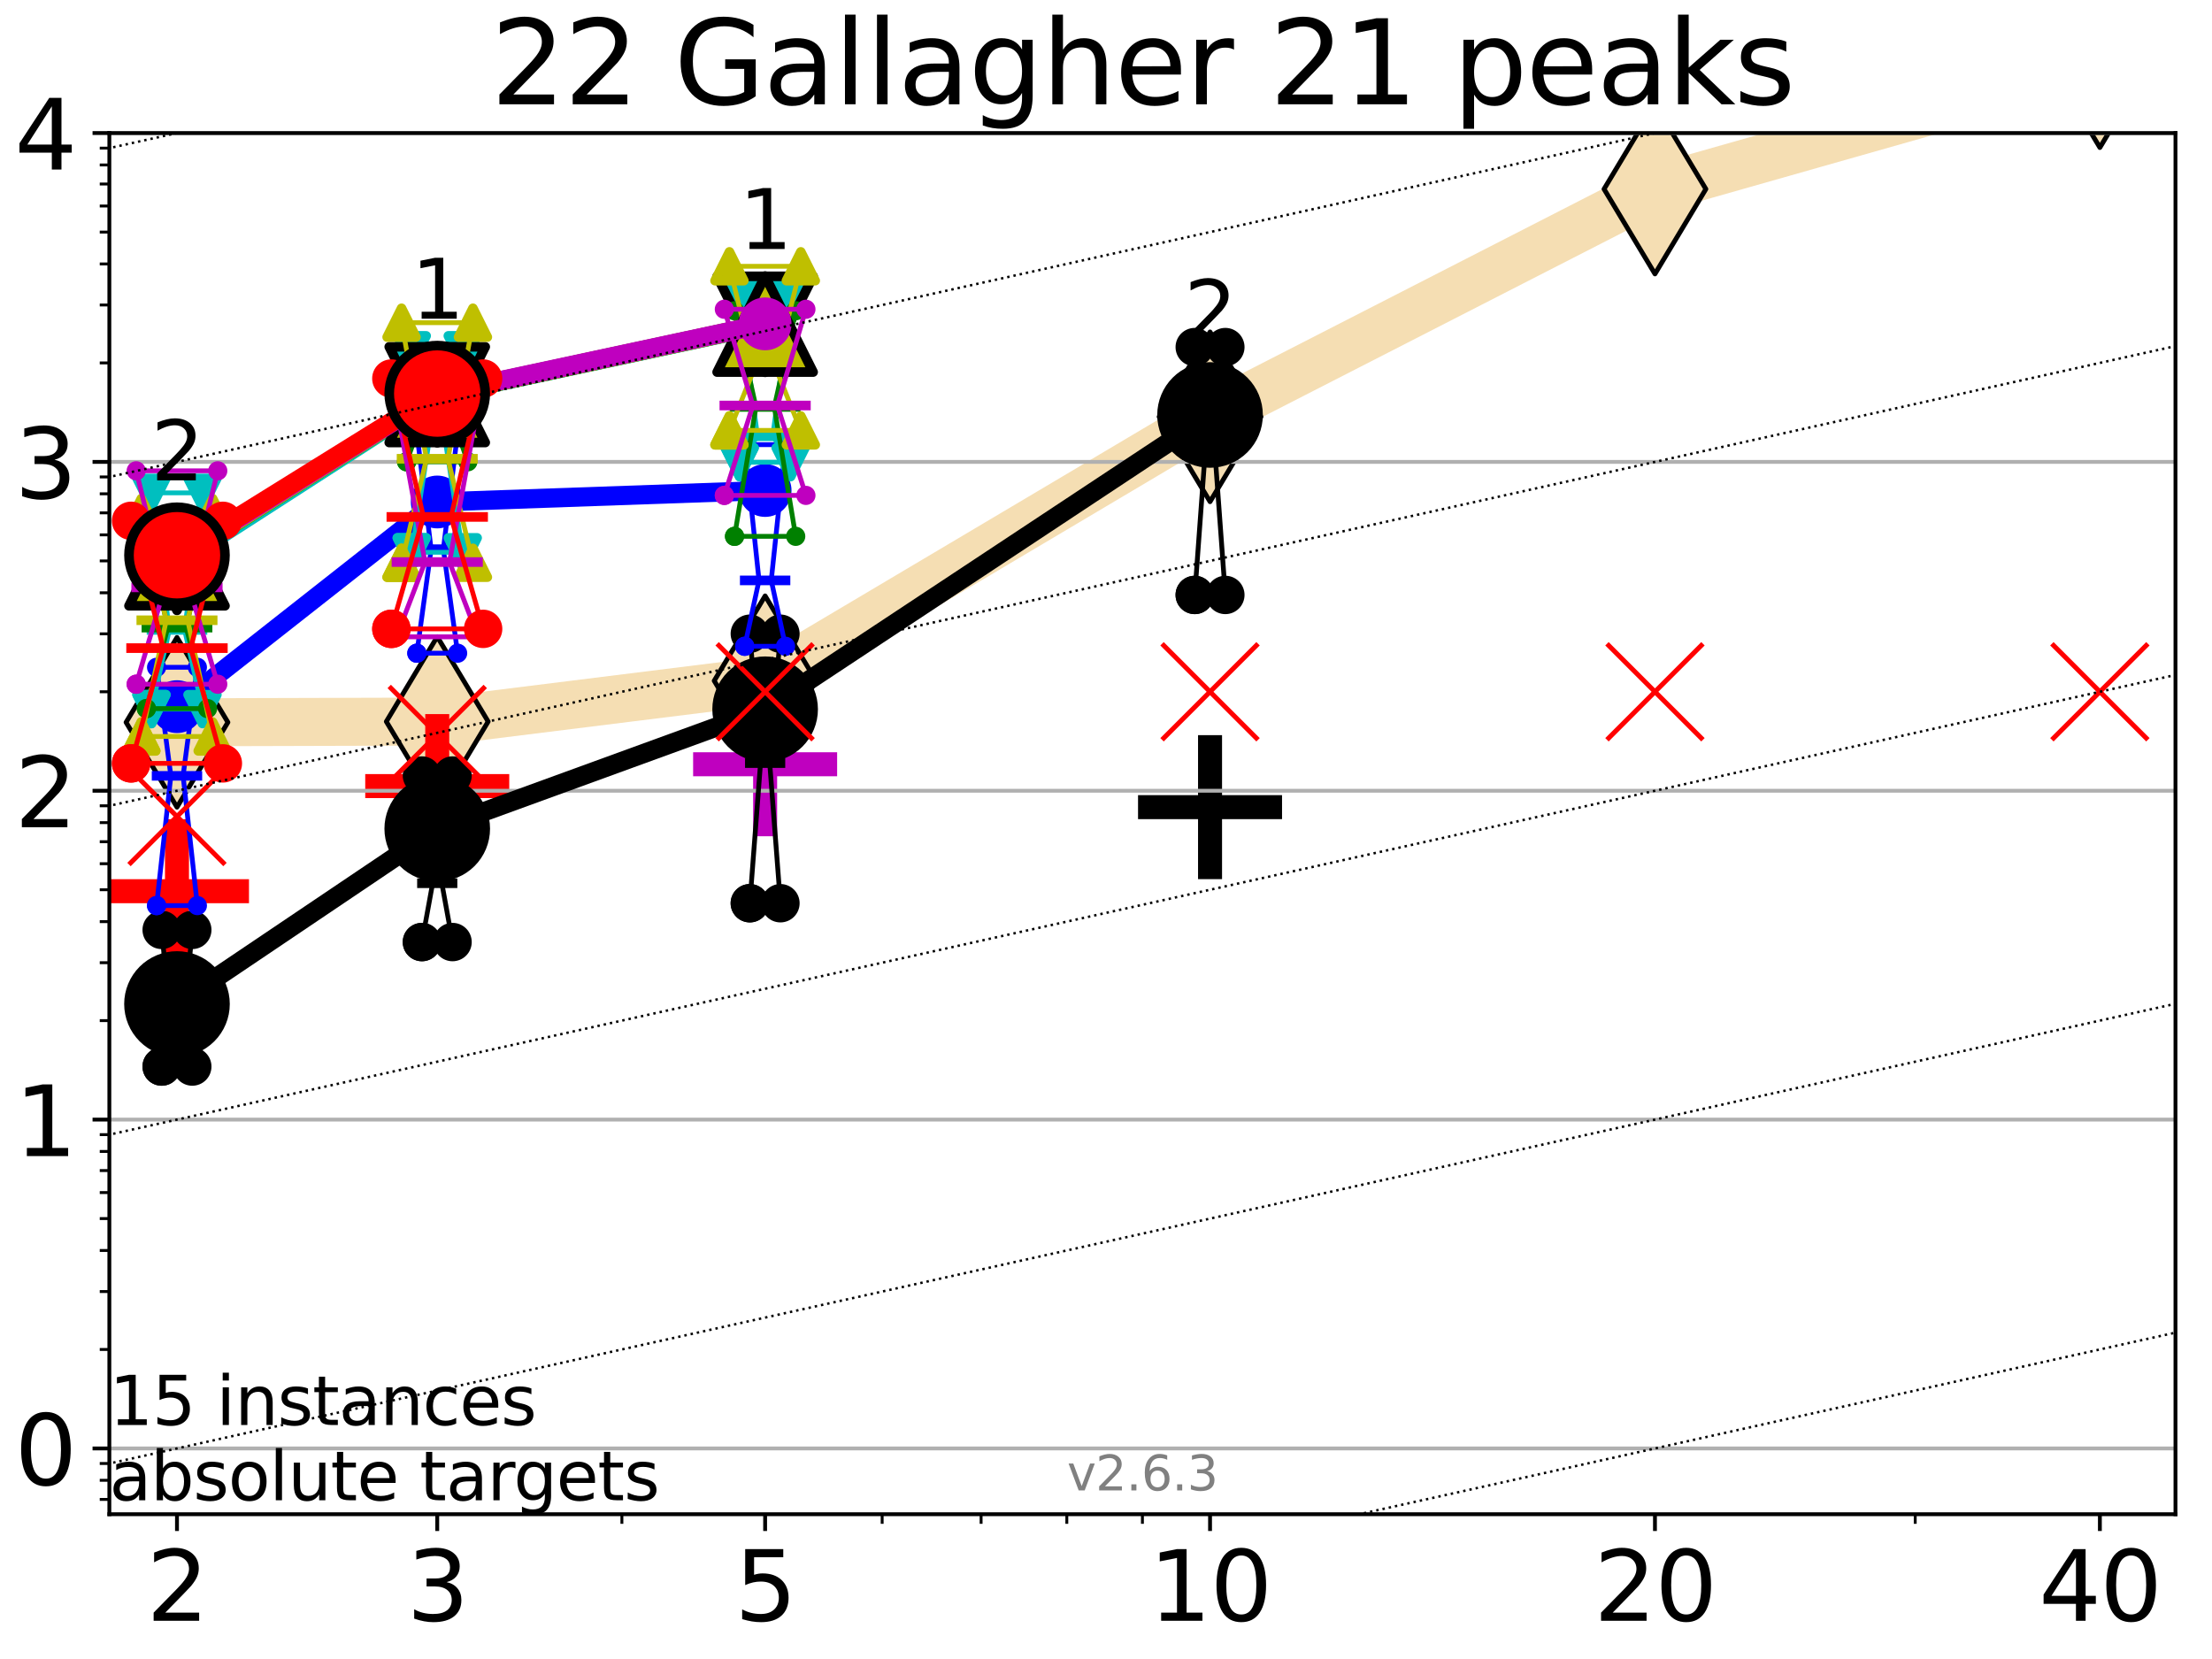 <?xml version="1.0" encoding="utf-8" standalone="no"?>
<!DOCTYPE svg PUBLIC "-//W3C//DTD SVG 1.1//EN"
  "http://www.w3.org/Graphics/SVG/1.1/DTD/svg11.dtd">
<svg xmlns:xlink="http://www.w3.org/1999/xlink" width="460.8pt" height="345.6pt" viewBox="0 0 460.8 345.6" xmlns="http://www.w3.org/2000/svg" version="1.1">
 <defs>
  <style type="text/css">*{stroke-linejoin: round; stroke-linecap: butt}</style>
 </defs>
 <g id="figure_1">
  <g id="patch_1">
   <path d="M 0 345.6 
L 460.8 345.6 
L 460.8 0 
L 0 0 
z
" style="fill: #ffffff"/>
  </g>
  <g id="axes_1">
   <g id="patch_2">
    <path d="M 22.78 315.44 
L 453.192 315.44 
L 453.192 27.72 
L 22.78 27.72 
z
" style="fill: #ffffff"/>
   </g>
   <g id="line2d_1">
    <path d="M 36.868 150.469 
L 91.085 150.316 
L 159.39 141.818 
L 252.074 86.831 
L 344.758 39.384 
L 437.443 13.054 
" clip-path="url(#pfcf178cea4)" style="fill: none; stroke: #f5deb3; stroke-width: 10; stroke-linecap: square"/>
    <defs>
     <path id="m8b123169c7" d="M -0 17.678 
L 10.607 0 
L 0 -17.678 
L -10.607 -0 
z
" style="stroke: #000000; stroke-linejoin: miter"/>
    </defs>
    <g clip-path="url(#pfcf178cea4)">
     <use xlink:href="#m8b123169c7" x="36.868" y="150.469" style="fill: #f5deb3; stroke: #000000; stroke-linejoin: miter"/>
     <use xlink:href="#m8b123169c7" x="91.085" y="150.316" style="fill: #f5deb3; stroke: #000000; stroke-linejoin: miter"/>
     <use xlink:href="#m8b123169c7" x="159.39" y="141.818" style="fill: #f5deb3; stroke: #000000; stroke-linejoin: miter"/>
     <use xlink:href="#m8b123169c7" x="252.074" y="86.831" style="fill: #f5deb3; stroke: #000000; stroke-linejoin: miter"/>
     <use xlink:href="#m8b123169c7" x="344.758" y="39.384" style="fill: #f5deb3; stroke: #000000; stroke-linejoin: miter"/>
     <use xlink:href="#m8b123169c7" x="437.443" y="13.054" style="fill: #f5deb3; stroke: #000000; stroke-linejoin: miter"/>
    </g>
   </g>
   <g id="line2d_2">
    <defs>
     <path id="ma8e28f2020" d="M -15 0 
L 15 0 
M 0 15 
L 0 -15 
" style="stroke: #ff0000; stroke-width: 5"/>
    </defs>
    <g clip-path="url(#pfcf178cea4)">
     <use xlink:href="#ma8e28f2020" x="91.085" y="163.754" style="fill: #ff0000; stroke: #ff0000; stroke-width: 5"/>
    </g>
   </g>
   <g id="line2d_3">
    <defs>
     <path id="m06b1750c5e" d="M -15 0 
L 15 0 
M 0 15 
L 0 -15 
" style="stroke: #bf00bf; stroke-width: 5"/>
    </defs>
    <g clip-path="url(#pfcf178cea4)">
     <use xlink:href="#m06b1750c5e" x="159.39" y="159.206" style="fill: #bf00bf; stroke: #bf00bf; stroke-width: 5"/>
    </g>
   </g>
   <g id="line2d_4">
    <defs>
     <path id="mecc06f0352" d="M -15 0 
L 15 0 
M 0 15 
L 0 -15 
" style="stroke: #000000; stroke-width: 5"/>
    </defs>
    <g clip-path="url(#pfcf178cea4)">
     <use xlink:href="#mecc06f0352" x="252.074" y="168.146" style="stroke: #000000; stroke-width: 5"/>
    </g>
   </g>
   <g id="line2d_5">
    <g clip-path="url(#pfcf178cea4)">
     <use xlink:href="#ma8e28f2020" x="36.868" y="185.651" style="fill: #ff0000; stroke: #ff0000; stroke-width: 5"/>
    </g>
   </g>
   <g id="matplotlib.axis_1">
    <g id="xtick_1">
     <g id="line2d_6">
      <defs>
       <path id="mba6bfca26a" d="M 0 0 
L 0 3.5 
" style="stroke: #000000; stroke-width: 0.8"/>
      </defs>
      <g>
       <use xlink:href="#mba6bfca26a" x="36.868" y="315.44" style="stroke: #000000; stroke-width: 0.8"/>
      </g>
     </g>
     <g id="text_1">
      <!-- 2 -->
      <g transform="translate(30.506 337.637) scale(0.2 -0.2)">
       <defs>
        <path id="DejaVuSans-32" d="M 1228 531 
L 3431 531 
L 3431 0 
L 469 0 
L 469 531 
Q 828 903 1448 1529 
Q 2069 2156 2228 2338 
Q 2531 2678 2651 2914 
Q 2772 3150 2772 3378 
Q 2772 3750 2511 3984 
Q 2250 4219 1831 4219 
Q 1534 4219 1204 4116 
Q 875 4013 500 3803 
L 500 4441 
Q 881 4594 1212 4672 
Q 1544 4750 1819 4750 
Q 2544 4750 2975 4387 
Q 3406 4025 3406 3419 
Q 3406 3131 3298 2873 
Q 3191 2616 2906 2266 
Q 2828 2175 2409 1742 
Q 1991 1309 1228 531 
z
" transform="scale(0.016)"/>
       </defs>
       <use xlink:href="#DejaVuSans-32"/>
      </g>
     </g>
    </g>
    <g id="xtick_2">
     <g id="line2d_7">
      <g>
       <use xlink:href="#mba6bfca26a" x="91.085" y="315.44" style="stroke: #000000; stroke-width: 0.8"/>
      </g>
     </g>
     <g id="text_2">
      <!-- 3 -->
      <g transform="translate(84.723 337.637) scale(0.2 -0.2)">
       <defs>
        <path id="DejaVuSans-33" d="M 2597 2516 
Q 3050 2419 3304 2112 
Q 3559 1806 3559 1356 
Q 3559 666 3084 287 
Q 2609 -91 1734 -91 
Q 1441 -91 1130 -33 
Q 819 25 488 141 
L 488 750 
Q 750 597 1062 519 
Q 1375 441 1716 441 
Q 2309 441 2620 675 
Q 2931 909 2931 1356 
Q 2931 1769 2642 2001 
Q 2353 2234 1838 2234 
L 1294 2234 
L 1294 2753 
L 1863 2753 
Q 2328 2753 2575 2939 
Q 2822 3125 2822 3475 
Q 2822 3834 2567 4026 
Q 2313 4219 1838 4219 
Q 1578 4219 1281 4162 
Q 984 4106 628 3988 
L 628 4550 
Q 988 4650 1302 4700 
Q 1616 4750 1894 4750 
Q 2613 4750 3031 4423 
Q 3450 4097 3450 3541 
Q 3450 3153 3228 2886 
Q 3006 2619 2597 2516 
z
" transform="scale(0.016)"/>
       </defs>
       <use xlink:href="#DejaVuSans-33"/>
      </g>
     </g>
    </g>
    <g id="xtick_3">
     <g id="line2d_8">
      <g>
       <use xlink:href="#mba6bfca26a" x="159.39" y="315.44" style="stroke: #000000; stroke-width: 0.8"/>
      </g>
     </g>
     <g id="text_3">
      <!-- 5 -->
      <g transform="translate(153.028 337.637) scale(0.2 -0.2)">
       <defs>
        <path id="DejaVuSans-35" d="M 691 4666 
L 3169 4666 
L 3169 4134 
L 1269 4134 
L 1269 2991 
Q 1406 3038 1543 3061 
Q 1681 3084 1819 3084 
Q 2600 3084 3056 2656 
Q 3513 2228 3513 1497 
Q 3513 744 3044 326 
Q 2575 -91 1722 -91 
Q 1428 -91 1123 -41 
Q 819 9 494 109 
L 494 744 
Q 775 591 1075 516 
Q 1375 441 1709 441 
Q 2250 441 2565 725 
Q 2881 1009 2881 1497 
Q 2881 1984 2565 2268 
Q 2250 2553 1709 2553 
Q 1456 2553 1204 2497 
Q 953 2441 691 2322 
L 691 4666 
z
" transform="scale(0.016)"/>
       </defs>
       <use xlink:href="#DejaVuSans-35"/>
      </g>
     </g>
    </g>
    <g id="xtick_4">
     <g id="line2d_9">
      <g>
       <use xlink:href="#mba6bfca26a" x="252.074" y="315.44" style="stroke: #000000; stroke-width: 0.8"/>
      </g>
     </g>
     <g id="text_4">
      <!-- 10 -->
      <g transform="translate(239.349 337.637) scale(0.2 -0.2)">
       <defs>
        <path id="DejaVuSans-31" d="M 794 531 
L 1825 531 
L 1825 4091 
L 703 3866 
L 703 4441 
L 1819 4666 
L 2450 4666 
L 2450 531 
L 3481 531 
L 3481 0 
L 794 0 
L 794 531 
z
" transform="scale(0.016)"/>
        <path id="DejaVuSans-30" d="M 2034 4250 
Q 1547 4250 1301 3770 
Q 1056 3291 1056 2328 
Q 1056 1369 1301 889 
Q 1547 409 2034 409 
Q 2525 409 2770 889 
Q 3016 1369 3016 2328 
Q 3016 3291 2770 3770 
Q 2525 4250 2034 4250 
z
M 2034 4750 
Q 2819 4750 3233 4129 
Q 3647 3509 3647 2328 
Q 3647 1150 3233 529 
Q 2819 -91 2034 -91 
Q 1250 -91 836 529 
Q 422 1150 422 2328 
Q 422 3509 836 4129 
Q 1250 4750 2034 4750 
z
" transform="scale(0.016)"/>
       </defs>
       <use xlink:href="#DejaVuSans-31"/>
       <use xlink:href="#DejaVuSans-30" x="63.623"/>
      </g>
     </g>
    </g>
    <g id="xtick_5">
     <g id="line2d_10">
      <g>
       <use xlink:href="#mba6bfca26a" x="344.758" y="315.44" style="stroke: #000000; stroke-width: 0.8"/>
      </g>
     </g>
     <g id="text_5">
      <!-- 20 -->
      <g transform="translate(332.033 337.637) scale(0.2 -0.2)">
       <use xlink:href="#DejaVuSans-32"/>
       <use xlink:href="#DejaVuSans-30" x="63.623"/>
      </g>
     </g>
    </g>
    <g id="xtick_6">
     <g id="line2d_11">
      <g>
       <use xlink:href="#mba6bfca26a" x="437.443" y="315.44" style="stroke: #000000; stroke-width: 0.8"/>
      </g>
     </g>
     <g id="text_6">
      <!-- 40 -->
      <g transform="translate(424.718 337.637) scale(0.2 -0.2)">
       <defs>
        <path id="DejaVuSans-34" d="M 2419 4116 
L 825 1625 
L 2419 1625 
L 2419 4116 
z
M 2253 4666 
L 3047 4666 
L 3047 1625 
L 3713 1625 
L 3713 1100 
L 3047 1100 
L 3047 0 
L 2419 0 
L 2419 1100 
L 313 1100 
L 313 1709 
L 2253 4666 
z
" transform="scale(0.016)"/>
       </defs>
       <use xlink:href="#DejaVuSans-34"/>
       <use xlink:href="#DejaVuSans-30" x="63.623"/>
      </g>
     </g>
    </g>
    <g id="xtick_7">
     <g id="line2d_12">
      <defs>
       <path id="mb82ffbb88f" d="M 0 0 
L 0 2 
" style="stroke: #000000; stroke-width: 0.6"/>
      </defs>
      <g>
       <use xlink:href="#mb82ffbb88f" x="129.552" y="315.44" style="stroke: #000000; stroke-width: 0.6"/>
      </g>
     </g>
    </g>
    <g id="xtick_8">
     <g id="line2d_13">
      <g>
       <use xlink:href="#mb82ffbb88f" x="183.769" y="315.44" style="stroke: #000000; stroke-width: 0.6"/>
      </g>
     </g>
    </g>
    <g id="xtick_9">
     <g id="line2d_14">
      <g>
       <use xlink:href="#mb82ffbb88f" x="204.381" y="315.44" style="stroke: #000000; stroke-width: 0.6"/>
      </g>
     </g>
    </g>
    <g id="xtick_10">
     <g id="line2d_15">
      <g>
       <use xlink:href="#mb82ffbb88f" x="222.237" y="315.44" style="stroke: #000000; stroke-width: 0.6"/>
      </g>
     </g>
    </g>
    <g id="xtick_11">
     <g id="line2d_16">
      <g>
       <use xlink:href="#mb82ffbb88f" x="237.986" y="315.44" style="stroke: #000000; stroke-width: 0.6"/>
      </g>
     </g>
    </g>
    <g id="xtick_12">
     <g id="line2d_17">
      <g>
       <use xlink:href="#mb82ffbb88f" x="398.975" y="315.44" style="stroke: #000000; stroke-width: 0.6"/>
      </g>
     </g>
    </g>
   </g>
   <g id="matplotlib.axis_2">
    <g id="ytick_1">
     <g id="line2d_18">
      <path d="M 22.78 301.739 
L 453.192 301.739 
" clip-path="url(#pfcf178cea4)" style="fill: none; stroke: #b0b0b0; stroke-width: 0.8; stroke-linecap: square"/>
     </g>
     <g id="line2d_19">
      <defs>
       <path id="m66f562e19c" d="M 0 0 
L -3.5 0 
" style="stroke: #000000; stroke-width: 0.8"/>
      </defs>
      <g>
       <use xlink:href="#m66f562e19c" x="22.78" y="301.739" style="stroke: #000000; stroke-width: 0.8"/>
      </g>
     </g>
     <g id="text_7">
      <!-- 0 -->
      <g transform="translate(3.055 309.337) scale(0.2 -0.2)">
       <use xlink:href="#DejaVuSans-30"/>
      </g>
     </g>
    </g>
    <g id="ytick_2">
     <g id="line2d_20">
      <path d="M 22.78 233.234 
L 453.192 233.234 
" clip-path="url(#pfcf178cea4)" style="fill: none; stroke: #b0b0b0; stroke-width: 0.8; stroke-linecap: square"/>
     </g>
     <g id="line2d_21">
      <g>
       <use xlink:href="#m66f562e19c" x="22.78" y="233.234" style="stroke: #000000; stroke-width: 0.8"/>
      </g>
     </g>
     <g id="text_8">
      <!-- 1 -->
      <g transform="translate(3.055 240.833) scale(0.2 -0.2)">
       <use xlink:href="#DejaVuSans-31"/>
      </g>
     </g>
    </g>
    <g id="ytick_3">
     <g id="line2d_22">
      <path d="M 22.78 164.73 
L 453.192 164.73 
" clip-path="url(#pfcf178cea4)" style="fill: none; stroke: #b0b0b0; stroke-width: 0.8; stroke-linecap: square"/>
     </g>
     <g id="line2d_23">
      <g>
       <use xlink:href="#m66f562e19c" x="22.78" y="164.73" style="stroke: #000000; stroke-width: 0.8"/>
      </g>
     </g>
     <g id="text_9">
      <!-- 2 -->
      <g transform="translate(3.055 172.328) scale(0.2 -0.2)">
       <use xlink:href="#DejaVuSans-32"/>
      </g>
     </g>
    </g>
    <g id="ytick_4">
     <g id="line2d_24">
      <path d="M 22.78 96.225 
L 453.192 96.225 
" clip-path="url(#pfcf178cea4)" style="fill: none; stroke: #b0b0b0; stroke-width: 0.8; stroke-linecap: square"/>
     </g>
     <g id="line2d_25">
      <g>
       <use xlink:href="#m66f562e19c" x="22.78" y="96.225" style="stroke: #000000; stroke-width: 0.8"/>
      </g>
     </g>
     <g id="text_10">
      <!-- 3 -->
      <g transform="translate(3.055 103.823) scale(0.2 -0.2)">
       <use xlink:href="#DejaVuSans-33"/>
      </g>
     </g>
    </g>
    <g id="ytick_5">
     <g id="line2d_26">
      <path d="M 22.78 27.72 
L 453.192 27.72 
" clip-path="url(#pfcf178cea4)" style="fill: none; stroke: #b0b0b0; stroke-width: 0.8; stroke-linecap: square"/>
     </g>
     <g id="line2d_27">
      <g>
       <use xlink:href="#m66f562e19c" x="22.78" y="27.72" style="stroke: #000000; stroke-width: 0.8"/>
      </g>
     </g>
     <g id="text_11">
      <!-- 4 -->
      <g transform="translate(3.055 35.318) scale(0.2 -0.2)">
       <use xlink:href="#DejaVuSans-34"/>
      </g>
     </g>
    </g>
    <g id="ytick_6">
     <g id="line2d_28">
      <defs>
       <path id="m189c9a8e23" d="M 0 0 
L -2 0 
" style="stroke: #000000; stroke-width: 0.6"/>
      </defs>
      <g>
       <use xlink:href="#m189c9a8e23" x="22.78" y="312.351" style="stroke: #000000; stroke-width: 0.6"/>
      </g>
     </g>
    </g>
    <g id="ytick_7">
     <g id="line2d_29">
      <g>
       <use xlink:href="#m189c9a8e23" x="22.78" y="308.378" style="stroke: #000000; stroke-width: 0.6"/>
      </g>
     </g>
    </g>
    <g id="ytick_8">
     <g id="line2d_30">
      <g>
       <use xlink:href="#m189c9a8e23" x="22.78" y="304.874" style="stroke: #000000; stroke-width: 0.6"/>
      </g>
     </g>
    </g>
    <g id="ytick_9">
     <g id="line2d_31">
      <g>
       <use xlink:href="#m189c9a8e23" x="22.78" y="281.117" style="stroke: #000000; stroke-width: 0.6"/>
      </g>
     </g>
    </g>
    <g id="ytick_10">
     <g id="line2d_32">
      <g>
       <use xlink:href="#m189c9a8e23" x="22.78" y="269.054" style="stroke: #000000; stroke-width: 0.6"/>
      </g>
     </g>
    </g>
    <g id="ytick_11">
     <g id="line2d_33">
      <g>
       <use xlink:href="#m189c9a8e23" x="22.78" y="260.495" style="stroke: #000000; stroke-width: 0.6"/>
      </g>
     </g>
    </g>
    <g id="ytick_12">
     <g id="line2d_34">
      <g>
       <use xlink:href="#m189c9a8e23" x="22.78" y="253.856" style="stroke: #000000; stroke-width: 0.6"/>
      </g>
     </g>
    </g>
    <g id="ytick_13">
     <g id="line2d_35">
      <g>
       <use xlink:href="#m189c9a8e23" x="22.78" y="248.432" style="stroke: #000000; stroke-width: 0.6"/>
      </g>
     </g>
    </g>
    <g id="ytick_14">
     <g id="line2d_36">
      <g>
       <use xlink:href="#m189c9a8e23" x="22.78" y="243.846" style="stroke: #000000; stroke-width: 0.6"/>
      </g>
     </g>
    </g>
    <g id="ytick_15">
     <g id="line2d_37">
      <g>
       <use xlink:href="#m189c9a8e23" x="22.78" y="239.873" style="stroke: #000000; stroke-width: 0.6"/>
      </g>
     </g>
    </g>
    <g id="ytick_16">
     <g id="line2d_38">
      <g>
       <use xlink:href="#m189c9a8e23" x="22.78" y="236.369" style="stroke: #000000; stroke-width: 0.6"/>
      </g>
     </g>
    </g>
    <g id="ytick_17">
     <g id="line2d_39">
      <g>
       <use xlink:href="#m189c9a8e23" x="22.78" y="212.612" style="stroke: #000000; stroke-width: 0.6"/>
      </g>
     </g>
    </g>
    <g id="ytick_18">
     <g id="line2d_40">
      <g>
       <use xlink:href="#m189c9a8e23" x="22.78" y="200.549" style="stroke: #000000; stroke-width: 0.6"/>
      </g>
     </g>
    </g>
    <g id="ytick_19">
     <g id="line2d_41">
      <g>
       <use xlink:href="#m189c9a8e23" x="22.78" y="191.99" style="stroke: #000000; stroke-width: 0.6"/>
      </g>
     </g>
    </g>
    <g id="ytick_20">
     <g id="line2d_42">
      <g>
       <use xlink:href="#m189c9a8e23" x="22.78" y="185.352" style="stroke: #000000; stroke-width: 0.6"/>
      </g>
     </g>
    </g>
    <g id="ytick_21">
     <g id="line2d_43">
      <g>
       <use xlink:href="#m189c9a8e23" x="22.78" y="179.927" style="stroke: #000000; stroke-width: 0.6"/>
      </g>
     </g>
    </g>
    <g id="ytick_22">
     <g id="line2d_44">
      <g>
       <use xlink:href="#m189c9a8e23" x="22.78" y="175.341" style="stroke: #000000; stroke-width: 0.6"/>
      </g>
     </g>
    </g>
    <g id="ytick_23">
     <g id="line2d_45">
      <g>
       <use xlink:href="#m189c9a8e23" x="22.78" y="171.368" style="stroke: #000000; stroke-width: 0.6"/>
      </g>
     </g>
    </g>
    <g id="ytick_24">
     <g id="line2d_46">
      <g>
       <use xlink:href="#m189c9a8e23" x="22.78" y="167.864" style="stroke: #000000; stroke-width: 0.6"/>
      </g>
     </g>
    </g>
    <g id="ytick_25">
     <g id="line2d_47">
      <g>
       <use xlink:href="#m189c9a8e23" x="22.78" y="144.108" style="stroke: #000000; stroke-width: 0.6"/>
      </g>
     </g>
    </g>
    <g id="ytick_26">
     <g id="line2d_48">
      <g>
       <use xlink:href="#m189c9a8e23" x="22.78" y="132.044" style="stroke: #000000; stroke-width: 0.6"/>
      </g>
     </g>
    </g>
    <g id="ytick_27">
     <g id="line2d_49">
      <g>
       <use xlink:href="#m189c9a8e23" x="22.78" y="123.486" style="stroke: #000000; stroke-width: 0.6"/>
      </g>
     </g>
    </g>
    <g id="ytick_28">
     <g id="line2d_50">
      <g>
       <use xlink:href="#m189c9a8e23" x="22.78" y="116.847" style="stroke: #000000; stroke-width: 0.6"/>
      </g>
     </g>
    </g>
    <g id="ytick_29">
     <g id="line2d_51">
      <g>
       <use xlink:href="#m189c9a8e23" x="22.78" y="111.422" style="stroke: #000000; stroke-width: 0.6"/>
      </g>
     </g>
    </g>
    <g id="ytick_30">
     <g id="line2d_52">
      <g>
       <use xlink:href="#m189c9a8e23" x="22.78" y="106.836" style="stroke: #000000; stroke-width: 0.6"/>
      </g>
     </g>
    </g>
    <g id="ytick_31">
     <g id="line2d_53">
      <g>
       <use xlink:href="#m189c9a8e23" x="22.78" y="102.864" style="stroke: #000000; stroke-width: 0.6"/>
      </g>
     </g>
    </g>
    <g id="ytick_32">
     <g id="line2d_54">
      <g>
       <use xlink:href="#m189c9a8e23" x="22.78" y="99.359" style="stroke: #000000; stroke-width: 0.6"/>
      </g>
     </g>
    </g>
    <g id="ytick_33">
     <g id="line2d_55">
      <g>
       <use xlink:href="#m189c9a8e23" x="22.78" y="75.603" style="stroke: #000000; stroke-width: 0.6"/>
      </g>
     </g>
    </g>
    <g id="ytick_34">
     <g id="line2d_56">
      <g>
       <use xlink:href="#m189c9a8e23" x="22.78" y="63.54" style="stroke: #000000; stroke-width: 0.6"/>
      </g>
     </g>
    </g>
    <g id="ytick_35">
     <g id="line2d_57">
      <g>
       <use xlink:href="#m189c9a8e23" x="22.78" y="54.981" style="stroke: #000000; stroke-width: 0.6"/>
      </g>
     </g>
    </g>
    <g id="ytick_36">
     <g id="line2d_58">
      <g>
       <use xlink:href="#m189c9a8e23" x="22.78" y="48.342" style="stroke: #000000; stroke-width: 0.6"/>
      </g>
     </g>
    </g>
    <g id="ytick_37">
     <g id="line2d_59">
      <g>
       <use xlink:href="#m189c9a8e23" x="22.78" y="42.918" style="stroke: #000000; stroke-width: 0.6"/>
      </g>
     </g>
    </g>
    <g id="ytick_38">
     <g id="line2d_60">
      <g>
       <use xlink:href="#m189c9a8e23" x="22.78" y="38.332" style="stroke: #000000; stroke-width: 0.6"/>
      </g>
     </g>
    </g>
    <g id="ytick_39">
     <g id="line2d_61">
      <g>
       <use xlink:href="#m189c9a8e23" x="22.78" y="34.359" style="stroke: #000000; stroke-width: 0.6"/>
      </g>
     </g>
    </g>
    <g id="ytick_40">
     <g id="line2d_62">
      <g>
       <use xlink:href="#m189c9a8e23" x="22.78" y="30.855" style="stroke: #000000; stroke-width: 0.6"/>
      </g>
     </g>
    </g>
   </g>
   <g id="line2d_63">
    <path d="M 33.682 222.18 
L 35.912 217.447 
L 33.682 193.713 
L 40.054 193.713 
L 37.824 217.447 
L 40.054 222.18 
L 33.682 222.18 
" clip-path="url(#pfcf178cea4)" style="fill: none; stroke: #000000; stroke-linecap: square"/>
   </g>
   <g id="line2d_64">
    <path d="M 33.682 222.18 
L 40.054 222.18 
L 40.054 193.713 
L 33.682 193.713 
L 33.682 222.18 
" clip-path="url(#pfcf178cea4)" style="fill: none"/>
    <defs>
     <path id="m9ef46c60c7" d="M 0 3 
C 0.796 3 1.559 2.684 2.121 2.121 
C 2.684 1.559 3 0.796 3 0 
C 3 -0.796 2.684 -1.559 2.121 -2.121 
C 1.559 -2.684 0.796 -3 0 -3 
C -0.796 -3 -1.559 -2.684 -2.121 -2.121 
C -2.684 -1.559 -3 -0.796 -3 0 
C -3 0.796 -2.684 1.559 -2.121 2.121 
C -1.559 2.684 -0.796 3 0 3 
z
" style="stroke: #000000; stroke-width: 2"/>
    </defs>
    <g clip-path="url(#pfcf178cea4)">
     <use xlink:href="#m9ef46c60c7" x="33.682" y="222.18" style="stroke: #000000; stroke-width: 2"/>
     <use xlink:href="#m9ef46c60c7" x="40.054" y="222.18" style="stroke: #000000; stroke-width: 2"/>
     <use xlink:href="#m9ef46c60c7" x="40.054" y="193.713" style="stroke: #000000; stroke-width: 2"/>
     <use xlink:href="#m9ef46c60c7" x="33.682" y="193.713" style="stroke: #000000; stroke-width: 2"/>
     <use xlink:href="#m9ef46c60c7" x="33.682" y="222.18" style="stroke: #000000; stroke-width: 2"/>
    </g>
   </g>
   <g id="line2d_65">
    <path d="M 33.682 217.447 
L 40.054 217.447 
" clip-path="url(#pfcf178cea4)" style="fill: none; stroke: #000000; stroke-width: 2; stroke-linecap: square"/>
   </g>
   <g id="line2d_66">
    <path d="M 87.899 196.248 
L 90.129 183.995 
L 87.899 161.558 
L 94.271 161.558 
L 92.041 183.995 
L 94.271 196.248 
L 87.899 196.248 
" clip-path="url(#pfcf178cea4)" style="fill: none; stroke: #000000; stroke-linecap: square"/>
   </g>
   <g id="line2d_67">
    <path d="M 87.899 196.248 
L 94.271 196.248 
L 94.271 161.558 
L 87.899 161.558 
L 87.899 196.248 
" clip-path="url(#pfcf178cea4)" style="fill: none"/>
    <g clip-path="url(#pfcf178cea4)">
     <use xlink:href="#m9ef46c60c7" x="87.899" y="196.248" style="stroke: #000000; stroke-width: 2"/>
     <use xlink:href="#m9ef46c60c7" x="94.271" y="196.248" style="stroke: #000000; stroke-width: 2"/>
     <use xlink:href="#m9ef46c60c7" x="94.271" y="161.558" style="stroke: #000000; stroke-width: 2"/>
     <use xlink:href="#m9ef46c60c7" x="87.899" y="161.558" style="stroke: #000000; stroke-width: 2"/>
     <use xlink:href="#m9ef46c60c7" x="87.899" y="196.248" style="stroke: #000000; stroke-width: 2"/>
    </g>
   </g>
   <g id="line2d_68">
    <path d="M 87.899 183.995 
L 94.271 183.995 
" clip-path="url(#pfcf178cea4)" style="fill: none; stroke: #000000; stroke-width: 2; stroke-linecap: square"/>
   </g>
   <g id="line2d_69">
    <path d="M 156.204 188.157 
L 158.434 158.96 
L 156.204 132.015 
L 162.576 132.015 
L 160.346 158.96 
L 162.576 188.157 
L 156.204 188.157 
" clip-path="url(#pfcf178cea4)" style="fill: none; stroke: #000000; stroke-linecap: square"/>
   </g>
   <g id="line2d_70">
    <path d="M 156.204 188.157 
L 162.576 188.157 
L 162.576 132.015 
L 156.204 132.015 
L 156.204 188.157 
" clip-path="url(#pfcf178cea4)" style="fill: none"/>
    <g clip-path="url(#pfcf178cea4)">
     <use xlink:href="#m9ef46c60c7" x="156.204" y="188.157" style="stroke: #000000; stroke-width: 2"/>
     <use xlink:href="#m9ef46c60c7" x="162.576" y="188.157" style="stroke: #000000; stroke-width: 2"/>
     <use xlink:href="#m9ef46c60c7" x="162.576" y="132.015" style="stroke: #000000; stroke-width: 2"/>
     <use xlink:href="#m9ef46c60c7" x="156.204" y="132.015" style="stroke: #000000; stroke-width: 2"/>
     <use xlink:href="#m9ef46c60c7" x="156.204" y="188.157" style="stroke: #000000; stroke-width: 2"/>
    </g>
   </g>
   <g id="line2d_71">
    <path d="M 156.204 158.96 
L 162.576 158.96 
" clip-path="url(#pfcf178cea4)" style="fill: none; stroke: #000000; stroke-width: 2; stroke-linecap: square"/>
   </g>
   <g id="line2d_72">
    <path d="M 248.888 123.937 
L 251.118 93.422 
L 248.888 72.307 
L 255.26 72.307 
L 253.03 93.422 
L 255.26 123.937 
L 248.888 123.937 
" clip-path="url(#pfcf178cea4)" style="fill: none; stroke: #000000; stroke-linecap: square"/>
   </g>
   <g id="line2d_73">
    <path d="M 248.888 123.937 
L 255.26 123.937 
L 255.26 72.307 
L 248.888 72.307 
L 248.888 123.937 
" clip-path="url(#pfcf178cea4)" style="fill: none"/>
    <g clip-path="url(#pfcf178cea4)">
     <use xlink:href="#m9ef46c60c7" x="248.888" y="123.937" style="stroke: #000000; stroke-width: 2"/>
     <use xlink:href="#m9ef46c60c7" x="255.26" y="123.937" style="stroke: #000000; stroke-width: 2"/>
     <use xlink:href="#m9ef46c60c7" x="255.26" y="72.307" style="stroke: #000000; stroke-width: 2"/>
     <use xlink:href="#m9ef46c60c7" x="248.888" y="72.307" style="stroke: #000000; stroke-width: 2"/>
     <use xlink:href="#m9ef46c60c7" x="248.888" y="123.937" style="stroke: #000000; stroke-width: 2"/>
    </g>
   </g>
   <g id="line2d_74">
    <path d="M 248.888 93.422 
L 255.26 93.422 
" clip-path="url(#pfcf178cea4)" style="fill: none; stroke: #000000; stroke-width: 2; stroke-linecap: square"/>
   </g>
   <g id="line2d_75">
    <path d="M 36.868 209.152 
L 91.085 172.635 
" clip-path="url(#pfcf178cea4)" style="fill: none; stroke: #000000; stroke-width: 4; stroke-linecap: square"/>
   </g>
   <g id="line2d_76">
    <path d="M 91.085 172.635 
L 159.39 147.749 
" clip-path="url(#pfcf178cea4)" style="fill: none; stroke: #000000; stroke-width: 4; stroke-linecap: square"/>
   </g>
   <g id="line2d_77">
    <path d="M 159.39 147.749 
L 252.074 86.446 
" clip-path="url(#pfcf178cea4)" style="fill: none; stroke: #000000; stroke-width: 4; stroke-linecap: square"/>
   </g>
   <g id="line2d_78">
    <path d="M 36.868 209.152 
L 91.085 172.635 
L 159.39 147.749 
L 252.074 86.446 
" clip-path="url(#pfcf178cea4)" style="fill: none"/>
    <defs>
     <path id="m7a82c68991" d="M 0 10 
C 2.652 10 5.196 8.946 7.071 7.071 
C 8.946 5.196 10 2.652 10 0 
C 10 -2.652 8.946 -5.196 7.071 -7.071 
C 5.196 -8.946 2.652 -10 0 -10 
C -2.652 -10 -5.196 -8.946 -7.071 -7.071 
C -8.946 -5.196 -10 -2.652 -10 0 
C -10 2.652 -8.946 5.196 -7.071 7.071 
C -5.196 8.946 -2.652 10 0 10 
z
" style="stroke: #000000; stroke-width: 2"/>
    </defs>
    <g clip-path="url(#pfcf178cea4)">
     <use xlink:href="#m7a82c68991" x="36.868" y="209.152" style="stroke: #000000; stroke-width: 2"/>
     <use xlink:href="#m7a82c68991" x="91.085" y="172.635" style="stroke: #000000; stroke-width: 2"/>
     <use xlink:href="#m7a82c68991" x="159.39" y="147.749" style="stroke: #000000; stroke-width: 2"/>
     <use xlink:href="#m7a82c68991" x="252.074" y="86.446" style="stroke: #000000; stroke-width: 2"/>
    </g>
   </g>
   <g id="line2d_79">
    <path d="M 32.62 188.652 
L 35.594 161.625 
L 32.62 139.01 
L 41.116 139.01 
L 38.143 161.625 
L 41.116 188.652 
L 32.62 188.652 
" clip-path="url(#pfcf178cea4)" style="fill: none; stroke: #0000ff; stroke-linecap: square"/>
   </g>
   <g id="line2d_80">
    <path d="M 32.62 188.652 
L 41.116 188.652 
L 41.116 139.01 
L 32.62 139.01 
L 32.62 188.652 
" clip-path="url(#pfcf178cea4)" style="fill: none"/>
    <defs>
     <path id="m20af1b9bdb" d="M 0 1.5 
C 0.398 1.5 0.779 1.342 1.061 1.061 
C 1.342 0.779 1.5 0.398 1.5 0 
C 1.5 -0.398 1.342 -0.779 1.061 -1.061 
C 0.779 -1.342 0.398 -1.5 0 -1.5 
C -0.398 -1.5 -0.779 -1.342 -1.061 -1.061 
C -1.342 -0.779 -1.5 -0.398 -1.5 0 
C -1.5 0.398 -1.342 0.779 -1.061 1.061 
C -0.779 1.342 -0.398 1.5 0 1.5 
z
" style="stroke: #0000ff"/>
    </defs>
    <g clip-path="url(#pfcf178cea4)">
     <use xlink:href="#m20af1b9bdb" x="32.62" y="188.652" style="fill: #0000ff; stroke: #0000ff"/>
     <use xlink:href="#m20af1b9bdb" x="41.116" y="188.652" style="fill: #0000ff; stroke: #0000ff"/>
     <use xlink:href="#m20af1b9bdb" x="41.116" y="139.01" style="fill: #0000ff; stroke: #0000ff"/>
     <use xlink:href="#m20af1b9bdb" x="32.62" y="139.01" style="fill: #0000ff; stroke: #0000ff"/>
     <use xlink:href="#m20af1b9bdb" x="32.62" y="188.652" style="fill: #0000ff; stroke: #0000ff"/>
    </g>
   </g>
   <g id="line2d_81">
    <path d="M 32.62 161.625 
L 41.116 161.625 
" clip-path="url(#pfcf178cea4)" style="fill: none; stroke: #0000ff; stroke-width: 2; stroke-linecap: square"/>
   </g>
   <g id="line2d_82">
    <path d="M 86.837 136.074 
L 89.811 114.411 
L 86.837 90.149 
L 95.333 90.149 
L 92.359 114.411 
L 95.333 136.074 
L 86.837 136.074 
" clip-path="url(#pfcf178cea4)" style="fill: none; stroke: #0000ff; stroke-linecap: square"/>
   </g>
   <g id="line2d_83">
    <path d="M 86.837 136.074 
L 95.333 136.074 
L 95.333 90.149 
L 86.837 90.149 
L 86.837 136.074 
" clip-path="url(#pfcf178cea4)" style="fill: none"/>
    <g clip-path="url(#pfcf178cea4)">
     <use xlink:href="#m20af1b9bdb" x="86.837" y="136.074" style="fill: #0000ff; stroke: #0000ff"/>
     <use xlink:href="#m20af1b9bdb" x="95.333" y="136.074" style="fill: #0000ff; stroke: #0000ff"/>
     <use xlink:href="#m20af1b9bdb" x="95.333" y="90.149" style="fill: #0000ff; stroke: #0000ff"/>
     <use xlink:href="#m20af1b9bdb" x="86.837" y="90.149" style="fill: #0000ff; stroke: #0000ff"/>
     <use xlink:href="#m20af1b9bdb" x="86.837" y="136.074" style="fill: #0000ff; stroke: #0000ff"/>
    </g>
   </g>
   <g id="line2d_84">
    <path d="M 86.837 114.411 
L 95.333 114.411 
" clip-path="url(#pfcf178cea4)" style="fill: none; stroke: #0000ff; stroke-width: 2; stroke-linecap: square"/>
   </g>
   <g id="line2d_85">
    <path d="M 155.142 134.633 
L 158.116 120.908 
L 155.142 92.629 
L 163.638 92.629 
L 160.665 120.908 
L 163.638 134.633 
L 155.142 134.633 
" clip-path="url(#pfcf178cea4)" style="fill: none; stroke: #0000ff; stroke-linecap: square"/>
   </g>
   <g id="line2d_86">
    <path d="M 155.142 134.633 
L 163.638 134.633 
L 163.638 92.629 
L 155.142 92.629 
L 155.142 134.633 
" clip-path="url(#pfcf178cea4)" style="fill: none"/>
    <g clip-path="url(#pfcf178cea4)">
     <use xlink:href="#m20af1b9bdb" x="155.142" y="134.633" style="fill: #0000ff; stroke: #0000ff"/>
     <use xlink:href="#m20af1b9bdb" x="163.638" y="134.633" style="fill: #0000ff; stroke: #0000ff"/>
     <use xlink:href="#m20af1b9bdb" x="163.638" y="92.629" style="fill: #0000ff; stroke: #0000ff"/>
     <use xlink:href="#m20af1b9bdb" x="155.142" y="92.629" style="fill: #0000ff; stroke: #0000ff"/>
     <use xlink:href="#m20af1b9bdb" x="155.142" y="134.633" style="fill: #0000ff; stroke: #0000ff"/>
    </g>
   </g>
   <g id="line2d_87">
    <path d="M 155.142 120.908 
L 163.638 120.908 
" clip-path="url(#pfcf178cea4)" style="fill: none; stroke: #0000ff; stroke-width: 2; stroke-linecap: square"/>
   </g>
   <g id="line2d_88">
    <path d="M 36.868 147.209 
L 91.085 104.573 
" clip-path="url(#pfcf178cea4)" style="fill: none; stroke: #0000ff; stroke-width: 4; stroke-linecap: square"/>
   </g>
   <g id="line2d_89">
    <path d="M 91.085 104.573 
L 159.39 102.18 
" clip-path="url(#pfcf178cea4)" style="fill: none; stroke: #0000ff; stroke-width: 4; stroke-linecap: square"/>
   </g>
   <g id="line2d_90">
    <path d="M 36.868 147.209 
L 91.085 104.573 
L 159.39 102.18 
" clip-path="url(#pfcf178cea4)" style="fill: none"/>
    <defs>
     <path id="m90fce64186" d="M 0 5 
C 1.326 5 2.598 4.473 3.536 3.536 
C 4.473 2.598 5 1.326 5 0 
C 5 -1.326 4.473 -2.598 3.536 -3.536 
C 2.598 -4.473 1.326 -5 0 -5 
C -1.326 -5 -2.598 -4.473 -3.536 -3.536 
C -4.473 -2.598 -5 -1.326 -5 0 
C -5 1.326 -4.473 2.598 -3.536 3.536 
C -2.598 4.473 -1.326 5 0 5 
z
" style="stroke: #0000ff"/>
    </defs>
    <g clip-path="url(#pfcf178cea4)">
     <use xlink:href="#m90fce64186" x="36.868" y="147.209" style="fill: #0000ff; stroke: #0000ff"/>
     <use xlink:href="#m90fce64186" x="91.085" y="104.573" style="fill: #0000ff; stroke: #0000ff"/>
     <use xlink:href="#m90fce64186" x="159.39" y="102.18" style="fill: #0000ff; stroke: #0000ff"/>
    </g>
   </g>
   <g id="line2d_91">
    <path d="M 31.558 147.721 
L 35.275 131.213 
L 31.558 102.674 
L 42.178 102.674 
L 38.461 131.213 
L 42.178 147.721 
L 31.558 147.721 
" clip-path="url(#pfcf178cea4)" style="fill: none; stroke: #00bfbf; stroke-linecap: square"/>
   </g>
   <g id="line2d_92">
    <path d="M 31.558 147.721 
L 42.178 147.721 
L 42.178 102.674 
L 31.558 102.674 
L 31.558 147.721 
" clip-path="url(#pfcf178cea4)" style="fill: none"/>
    <defs>
     <path id="ma46716c353" d="M -0 3 
L 3 -3 
L -3 -3 
z
" style="stroke: #00bfbf; stroke-width: 2; stroke-linejoin: miter"/>
    </defs>
    <g clip-path="url(#pfcf178cea4)">
     <use xlink:href="#ma46716c353" x="31.558" y="147.721" style="fill: #00bfbf; stroke: #00bfbf; stroke-width: 2; stroke-linejoin: miter"/>
     <use xlink:href="#ma46716c353" x="42.178" y="147.721" style="fill: #00bfbf; stroke: #00bfbf; stroke-width: 2; stroke-linejoin: miter"/>
     <use xlink:href="#ma46716c353" x="42.178" y="102.674" style="fill: #00bfbf; stroke: #00bfbf; stroke-width: 2; stroke-linejoin: miter"/>
     <use xlink:href="#ma46716c353" x="31.558" y="102.674" style="fill: #00bfbf; stroke: #00bfbf; stroke-width: 2; stroke-linejoin: miter"/>
     <use xlink:href="#ma46716c353" x="31.558" y="147.721" style="fill: #00bfbf; stroke: #00bfbf; stroke-width: 2; stroke-linejoin: miter"/>
    </g>
   </g>
   <g id="line2d_93">
    <path d="M 31.558 131.213 
L 42.178 131.213 
" clip-path="url(#pfcf178cea4)" style="fill: none; stroke: #00bfbf; stroke-width: 2; stroke-linecap: square"/>
   </g>
   <g id="line2d_94">
    <path d="M 85.775 115.048 
L 89.492 91.242 
L 85.775 72.964 
L 96.395 72.964 
L 92.678 91.242 
L 96.395 115.048 
L 85.775 115.048 
" clip-path="url(#pfcf178cea4)" style="fill: none; stroke: #00bfbf; stroke-linecap: square"/>
   </g>
   <g id="line2d_95">
    <path d="M 85.775 115.048 
L 96.395 115.048 
L 96.395 72.964 
L 85.775 72.964 
L 85.775 115.048 
" clip-path="url(#pfcf178cea4)" style="fill: none"/>
    <g clip-path="url(#pfcf178cea4)">
     <use xlink:href="#ma46716c353" x="85.775" y="115.048" style="fill: #00bfbf; stroke: #00bfbf; stroke-width: 2; stroke-linejoin: miter"/>
     <use xlink:href="#ma46716c353" x="96.395" y="115.048" style="fill: #00bfbf; stroke: #00bfbf; stroke-width: 2; stroke-linejoin: miter"/>
     <use xlink:href="#ma46716c353" x="96.395" y="72.964" style="fill: #00bfbf; stroke: #00bfbf; stroke-width: 2; stroke-linejoin: miter"/>
     <use xlink:href="#ma46716c353" x="85.775" y="72.964" style="fill: #00bfbf; stroke: #00bfbf; stroke-width: 2; stroke-linejoin: miter"/>
     <use xlink:href="#ma46716c353" x="85.775" y="115.048" style="fill: #00bfbf; stroke: #00bfbf; stroke-width: 2; stroke-linejoin: miter"/>
    </g>
   </g>
   <g id="line2d_96">
    <path d="M 85.775 91.242 
L 96.395 91.242 
" clip-path="url(#pfcf178cea4)" style="fill: none; stroke: #00bfbf; stroke-width: 2; stroke-linecap: square"/>
   </g>
   <g id="line2d_97">
    <path d="M 154.08 96.287 
L 157.797 90.875 
L 154.08 62.204 
L 164.7 62.204 
L 160.983 90.875 
L 164.7 96.287 
L 154.08 96.287 
" clip-path="url(#pfcf178cea4)" style="fill: none; stroke: #00bfbf; stroke-linecap: square"/>
   </g>
   <g id="line2d_98">
    <path d="M 154.08 96.287 
L 164.7 96.287 
L 164.7 62.204 
L 154.08 62.204 
L 154.08 96.287 
" clip-path="url(#pfcf178cea4)" style="fill: none"/>
    <g clip-path="url(#pfcf178cea4)">
     <use xlink:href="#ma46716c353" x="154.08" y="96.287" style="fill: #00bfbf; stroke: #00bfbf; stroke-width: 2; stroke-linejoin: miter"/>
     <use xlink:href="#ma46716c353" x="164.7" y="96.287" style="fill: #00bfbf; stroke: #00bfbf; stroke-width: 2; stroke-linejoin: miter"/>
     <use xlink:href="#ma46716c353" x="164.7" y="62.204" style="fill: #00bfbf; stroke: #00bfbf; stroke-width: 2; stroke-linejoin: miter"/>
     <use xlink:href="#ma46716c353" x="154.08" y="62.204" style="fill: #00bfbf; stroke: #00bfbf; stroke-width: 2; stroke-linejoin: miter"/>
     <use xlink:href="#ma46716c353" x="154.08" y="96.287" style="fill: #00bfbf; stroke: #00bfbf; stroke-width: 2; stroke-linejoin: miter"/>
    </g>
   </g>
   <g id="line2d_99">
    <path d="M 154.08 90.875 
L 164.7 90.875 
" clip-path="url(#pfcf178cea4)" style="fill: none; stroke: #00bfbf; stroke-width: 2; stroke-linecap: square"/>
   </g>
   <g id="line2d_100">
    <path d="M 36.868 117.161 
L 91.085 82.248 
" clip-path="url(#pfcf178cea4)" style="fill: none; stroke: #00bfbf; stroke-width: 4; stroke-linecap: square"/>
   </g>
   <g id="line2d_101">
    <path d="M 91.085 82.248 
L 159.39 67.565 
" clip-path="url(#pfcf178cea4)" style="fill: none; stroke: #00bfbf; stroke-width: 4; stroke-linecap: square"/>
   </g>
   <g id="line2d_102">
    <path d="M 36.868 117.161 
L 91.085 82.248 
L 159.39 67.565 
" clip-path="url(#pfcf178cea4)" style="fill: none"/>
    <defs>
     <path id="m27fb5bab33" d="M -0 10 
L 10 -10 
L -10 -10 
z
" style="stroke: #000000; stroke-width: 2; stroke-linejoin: miter"/>
    </defs>
    <g clip-path="url(#pfcf178cea4)">
     <use xlink:href="#m27fb5bab33" x="36.868" y="117.161" style="fill: #00bfbf; stroke: #000000; stroke-width: 2; stroke-linejoin: miter"/>
     <use xlink:href="#m27fb5bab33" x="91.085" y="82.248" style="fill: #00bfbf; stroke: #000000; stroke-width: 2; stroke-linejoin: miter"/>
     <use xlink:href="#m27fb5bab33" x="159.39" y="67.565" style="fill: #00bfbf; stroke: #000000; stroke-width: 2; stroke-linejoin: miter"/>
    </g>
   </g>
   <g id="line2d_103">
    <path d="M 30.496 147.616 
L 34.957 130.735 
L 30.496 110.839 
L 43.24 110.839 
L 38.78 130.735 
L 43.24 147.616 
L 30.496 147.616 
" clip-path="url(#pfcf178cea4)" style="fill: none; stroke: #008000; stroke-linecap: square"/>
   </g>
   <g id="line2d_104">
    <path d="M 30.496 147.616 
L 43.24 147.616 
L 43.24 110.839 
L 30.496 110.839 
L 30.496 147.616 
" clip-path="url(#pfcf178cea4)" style="fill: none"/>
    <defs>
     <path id="m6f5768739c" d="M 0 1.5 
C 0.398 1.5 0.779 1.342 1.061 1.061 
C 1.342 0.779 1.5 0.398 1.5 0 
C 1.5 -0.398 1.342 -0.779 1.061 -1.061 
C 0.779 -1.342 0.398 -1.5 0 -1.5 
C -0.398 -1.5 -0.779 -1.342 -1.061 -1.061 
C -1.342 -0.779 -1.5 -0.398 -1.5 0 
C -1.5 0.398 -1.342 0.779 -1.061 1.061 
C -0.779 1.342 -0.398 1.5 0 1.5 
z
" style="stroke: #008000"/>
    </defs>
    <g clip-path="url(#pfcf178cea4)">
     <use xlink:href="#m6f5768739c" x="30.496" y="147.616" style="fill: #008000; stroke: #008000"/>
     <use xlink:href="#m6f5768739c" x="43.24" y="147.616" style="fill: #008000; stroke: #008000"/>
     <use xlink:href="#m6f5768739c" x="43.24" y="110.839" style="fill: #008000; stroke: #008000"/>
     <use xlink:href="#m6f5768739c" x="30.496" y="110.839" style="fill: #008000; stroke: #008000"/>
     <use xlink:href="#m6f5768739c" x="30.496" y="147.616" style="fill: #008000; stroke: #008000"/>
    </g>
   </g>
   <g id="line2d_105">
    <path d="M 30.496 130.735 
L 43.24 130.735 
" clip-path="url(#pfcf178cea4)" style="fill: none; stroke: #008000; stroke-width: 2; stroke-linecap: square"/>
   </g>
   <g id="line2d_106">
    <path d="M 84.713 96.198 
L 89.173 83.722 
L 84.713 77.288 
L 97.457 77.288 
L 92.997 83.722 
L 97.457 96.198 
L 84.713 96.198 
" clip-path="url(#pfcf178cea4)" style="fill: none; stroke: #008000; stroke-linecap: square"/>
   </g>
   <g id="line2d_107">
    <path d="M 84.713 96.198 
L 97.457 96.198 
L 97.457 77.288 
L 84.713 77.288 
L 84.713 96.198 
" clip-path="url(#pfcf178cea4)" style="fill: none"/>
    <g clip-path="url(#pfcf178cea4)">
     <use xlink:href="#m6f5768739c" x="84.713" y="96.198" style="fill: #008000; stroke: #008000"/>
     <use xlink:href="#m6f5768739c" x="97.457" y="96.198" style="fill: #008000; stroke: #008000"/>
     <use xlink:href="#m6f5768739c" x="97.457" y="77.288" style="fill: #008000; stroke: #008000"/>
     <use xlink:href="#m6f5768739c" x="84.713" y="77.288" style="fill: #008000; stroke: #008000"/>
     <use xlink:href="#m6f5768739c" x="84.713" y="96.198" style="fill: #008000; stroke: #008000"/>
    </g>
   </g>
   <g id="line2d_108">
    <path d="M 84.713 83.722 
L 97.457 83.722 
" clip-path="url(#pfcf178cea4)" style="fill: none; stroke: #008000; stroke-width: 2; stroke-linecap: square"/>
   </g>
   <g id="line2d_109">
    <path d="M 153.018 111.729 
L 157.478 84.767 
L 153.018 64.744 
L 165.762 64.744 
L 161.302 84.767 
L 165.762 111.729 
L 153.018 111.729 
" clip-path="url(#pfcf178cea4)" style="fill: none; stroke: #008000; stroke-linecap: square"/>
   </g>
   <g id="line2d_110">
    <path d="M 153.018 111.729 
L 165.762 111.729 
L 165.762 64.744 
L 153.018 64.744 
L 153.018 111.729 
" clip-path="url(#pfcf178cea4)" style="fill: none"/>
    <g clip-path="url(#pfcf178cea4)">
     <use xlink:href="#m6f5768739c" x="153.018" y="111.729" style="fill: #008000; stroke: #008000"/>
     <use xlink:href="#m6f5768739c" x="165.762" y="111.729" style="fill: #008000; stroke: #008000"/>
     <use xlink:href="#m6f5768739c" x="165.762" y="64.744" style="fill: #008000; stroke: #008000"/>
     <use xlink:href="#m6f5768739c" x="153.018" y="64.744" style="fill: #008000; stroke: #008000"/>
     <use xlink:href="#m6f5768739c" x="153.018" y="111.729" style="fill: #008000; stroke: #008000"/>
    </g>
   </g>
   <g id="line2d_111">
    <path d="M 153.018 84.767 
L 165.762 84.767 
" clip-path="url(#pfcf178cea4)" style="fill: none; stroke: #008000; stroke-width: 2; stroke-linecap: square"/>
   </g>
   <g id="line2d_112">
    <path d="M 36.868 116.301 
L 91.085 82.198 
" clip-path="url(#pfcf178cea4)" style="fill: none; stroke: #008000; stroke-width: 4; stroke-linecap: square"/>
   </g>
   <g id="line2d_113">
    <path d="M 91.085 82.198 
L 159.39 67.524 
" clip-path="url(#pfcf178cea4)" style="fill: none; stroke: #008000; stroke-width: 4; stroke-linecap: square"/>
   </g>
   <g id="line2d_114">
    <path d="M 36.868 116.301 
L 91.085 82.198 
L 159.39 67.524 
" clip-path="url(#pfcf178cea4)" style="fill: none"/>
    <defs>
     <path id="m60cd86d1e6" d="M 0 5 
C 1.326 5 2.598 4.473 3.536 3.536 
C 4.473 2.598 5 1.326 5 0 
C 5 -1.326 4.473 -2.598 3.536 -3.536 
C 2.598 -4.473 1.326 -5 0 -5 
C -1.326 -5 -2.598 -4.473 -3.536 -3.536 
C -4.473 -2.598 -5 -1.326 -5 0 
C -5 1.326 -4.473 2.598 -3.536 3.536 
C -2.598 4.473 -1.326 5 0 5 
z
" style="stroke: #008000"/>
    </defs>
    <g clip-path="url(#pfcf178cea4)">
     <use xlink:href="#m60cd86d1e6" x="36.868" y="116.301" style="fill: #008000; stroke: #008000"/>
     <use xlink:href="#m60cd86d1e6" x="91.085" y="82.198" style="fill: #008000; stroke: #008000"/>
     <use xlink:href="#m60cd86d1e6" x="159.39" y="67.524" style="fill: #008000; stroke: #008000"/>
    </g>
   </g>
   <g id="line2d_115">
    <path d="M 29.434 153.42 
L 34.638 129.209 
L 29.434 106.884 
L 44.303 106.884 
L 39.099 129.209 
L 44.303 153.42 
L 29.434 153.42 
" clip-path="url(#pfcf178cea4)" style="fill: none; stroke: #bfbf00; stroke-linecap: square"/>
   </g>
   <g id="line2d_116">
    <path d="M 29.434 153.42 
L 44.303 153.42 
L 44.303 106.884 
L 29.434 106.884 
L 29.434 153.42 
" clip-path="url(#pfcf178cea4)" style="fill: none"/>
    <defs>
     <path id="m1b00158774" d="M 0 -3 
L -3 3 
L 3 3 
z
" style="stroke: #bfbf00; stroke-width: 2; stroke-linejoin: miter"/>
    </defs>
    <g clip-path="url(#pfcf178cea4)">
     <use xlink:href="#m1b00158774" x="29.434" y="153.42" style="fill: #bfbf00; stroke: #bfbf00; stroke-width: 2; stroke-linejoin: miter"/>
     <use xlink:href="#m1b00158774" x="44.303" y="153.42" style="fill: #bfbf00; stroke: #bfbf00; stroke-width: 2; stroke-linejoin: miter"/>
     <use xlink:href="#m1b00158774" x="44.303" y="106.884" style="fill: #bfbf00; stroke: #bfbf00; stroke-width: 2; stroke-linejoin: miter"/>
     <use xlink:href="#m1b00158774" x="29.434" y="106.884" style="fill: #bfbf00; stroke: #bfbf00; stroke-width: 2; stroke-linejoin: miter"/>
     <use xlink:href="#m1b00158774" x="29.434" y="153.42" style="fill: #bfbf00; stroke: #bfbf00; stroke-width: 2; stroke-linejoin: miter"/>
    </g>
   </g>
   <g id="line2d_117">
    <path d="M 29.434 129.209 
L 44.303 129.209 
" clip-path="url(#pfcf178cea4)" style="fill: none; stroke: #bfbf00; stroke-width: 2; stroke-linecap: square"/>
   </g>
   <g id="line2d_118">
    <path d="M 83.651 117.231 
L 88.855 95.568 
L 83.651 67.221 
L 98.519 67.221 
L 93.315 95.568 
L 98.519 117.231 
L 83.651 117.231 
" clip-path="url(#pfcf178cea4)" style="fill: none; stroke: #bfbf00; stroke-linecap: square"/>
   </g>
   <g id="line2d_119">
    <path d="M 83.651 117.231 
L 98.519 117.231 
L 98.519 67.221 
L 83.651 67.221 
L 83.651 117.231 
" clip-path="url(#pfcf178cea4)" style="fill: none"/>
    <g clip-path="url(#pfcf178cea4)">
     <use xlink:href="#m1b00158774" x="83.651" y="117.231" style="fill: #bfbf00; stroke: #bfbf00; stroke-width: 2; stroke-linejoin: miter"/>
     <use xlink:href="#m1b00158774" x="98.519" y="117.231" style="fill: #bfbf00; stroke: #bfbf00; stroke-width: 2; stroke-linejoin: miter"/>
     <use xlink:href="#m1b00158774" x="98.519" y="67.221" style="fill: #bfbf00; stroke: #bfbf00; stroke-width: 2; stroke-linejoin: miter"/>
     <use xlink:href="#m1b00158774" x="83.651" y="67.221" style="fill: #bfbf00; stroke: #bfbf00; stroke-width: 2; stroke-linejoin: miter"/>
     <use xlink:href="#m1b00158774" x="83.651" y="117.231" style="fill: #bfbf00; stroke: #bfbf00; stroke-width: 2; stroke-linejoin: miter"/>
    </g>
   </g>
   <g id="line2d_120">
    <path d="M 83.651 95.568 
L 98.519 95.568 
" clip-path="url(#pfcf178cea4)" style="fill: none; stroke: #bfbf00; stroke-width: 2; stroke-linecap: square"/>
   </g>
   <g id="line2d_121">
    <path d="M 151.956 89.657 
L 157.16 76.752 
L 151.956 55.471 
L 166.824 55.471 
L 161.62 76.752 
L 166.824 89.657 
L 151.956 89.657 
" clip-path="url(#pfcf178cea4)" style="fill: none; stroke: #bfbf00; stroke-linecap: square"/>
   </g>
   <g id="line2d_122">
    <path d="M 151.956 89.657 
L 166.824 89.657 
L 166.824 55.471 
L 151.956 55.471 
L 151.956 89.657 
" clip-path="url(#pfcf178cea4)" style="fill: none"/>
    <g clip-path="url(#pfcf178cea4)">
     <use xlink:href="#m1b00158774" x="151.956" y="89.657" style="fill: #bfbf00; stroke: #bfbf00; stroke-width: 2; stroke-linejoin: miter"/>
     <use xlink:href="#m1b00158774" x="166.824" y="89.657" style="fill: #bfbf00; stroke: #bfbf00; stroke-width: 2; stroke-linejoin: miter"/>
     <use xlink:href="#m1b00158774" x="166.824" y="55.471" style="fill: #bfbf00; stroke: #bfbf00; stroke-width: 2; stroke-linejoin: miter"/>
     <use xlink:href="#m1b00158774" x="151.956" y="55.471" style="fill: #bfbf00; stroke: #bfbf00; stroke-width: 2; stroke-linejoin: miter"/>
     <use xlink:href="#m1b00158774" x="151.956" y="89.657" style="fill: #bfbf00; stroke: #bfbf00; stroke-width: 2; stroke-linejoin: miter"/>
    </g>
   </g>
   <g id="line2d_123">
    <path d="M 151.956 76.752 
L 166.824 76.752 
" clip-path="url(#pfcf178cea4)" style="fill: none; stroke: #bfbf00; stroke-width: 2; stroke-linecap: square"/>
   </g>
   <g id="line2d_124">
    <path d="M 36.868 116.199 
L 91.085 82.186 
" clip-path="url(#pfcf178cea4)" style="fill: none; stroke: #bfbf00; stroke-width: 4; stroke-linecap: square"/>
   </g>
   <g id="line2d_125">
    <path d="M 91.085 82.186 
L 159.39 67.51 
" clip-path="url(#pfcf178cea4)" style="fill: none; stroke: #bfbf00; stroke-width: 4; stroke-linecap: square"/>
   </g>
   <g id="line2d_126">
    <path d="M 36.868 116.199 
L 91.085 82.186 
L 159.39 67.51 
" clip-path="url(#pfcf178cea4)" style="fill: none"/>
    <defs>
     <path id="ma14bebd449" d="M 0 -10 
L -10 10 
L 10 10 
z
" style="stroke: #000000; stroke-width: 2; stroke-linejoin: miter"/>
    </defs>
    <g clip-path="url(#pfcf178cea4)">
     <use xlink:href="#ma14bebd449" x="36.868" y="116.199" style="fill: #bfbf00; stroke: #000000; stroke-width: 2; stroke-linejoin: miter"/>
     <use xlink:href="#ma14bebd449" x="91.085" y="82.186" style="fill: #bfbf00; stroke: #000000; stroke-width: 2; stroke-linejoin: miter"/>
     <use xlink:href="#ma14bebd449" x="159.39" y="67.51" style="fill: #bfbf00; stroke: #000000; stroke-width: 2; stroke-linejoin: miter"/>
    </g>
   </g>
   <g id="line2d_127">
    <path d="M 28.372 142.532 
L 34.319 122.354 
L 28.372 98.078 
L 45.365 98.078 
L 39.417 122.354 
L 45.365 142.532 
L 28.372 142.532 
" clip-path="url(#pfcf178cea4)" style="fill: none; stroke: #bf00bf; stroke-linecap: square"/>
   </g>
   <g id="line2d_128">
    <path d="M 28.372 142.532 
L 45.365 142.532 
L 45.365 98.078 
L 28.372 98.078 
L 28.372 142.532 
" clip-path="url(#pfcf178cea4)" style="fill: none"/>
    <defs>
     <path id="m3fd898570d" d="M 0 1.5 
C 0.398 1.5 0.779 1.342 1.061 1.061 
C 1.342 0.779 1.5 0.398 1.5 0 
C 1.5 -0.398 1.342 -0.779 1.061 -1.061 
C 0.779 -1.342 0.398 -1.5 0 -1.5 
C -0.398 -1.5 -0.779 -1.342 -1.061 -1.061 
C -1.342 -0.779 -1.5 -0.398 -1.5 0 
C -1.5 0.398 -1.342 0.779 -1.061 1.061 
C -0.779 1.342 -0.398 1.5 0 1.5 
z
" style="stroke: #bf00bf"/>
    </defs>
    <g clip-path="url(#pfcf178cea4)">
     <use xlink:href="#m3fd898570d" x="28.372" y="142.532" style="fill: #bf00bf; stroke: #bf00bf"/>
     <use xlink:href="#m3fd898570d" x="45.365" y="142.532" style="fill: #bf00bf; stroke: #bf00bf"/>
     <use xlink:href="#m3fd898570d" x="45.365" y="98.078" style="fill: #bf00bf; stroke: #bf00bf"/>
     <use xlink:href="#m3fd898570d" x="28.372" y="98.078" style="fill: #bf00bf; stroke: #bf00bf"/>
     <use xlink:href="#m3fd898570d" x="28.372" y="142.532" style="fill: #bf00bf; stroke: #bf00bf"/>
    </g>
   </g>
   <g id="line2d_129">
    <path d="M 28.372 122.354 
L 45.365 122.354 
" clip-path="url(#pfcf178cea4)" style="fill: none; stroke: #bf00bf; stroke-width: 2; stroke-linecap: square"/>
   </g>
   <g id="line2d_130">
    <path d="M 82.589 132.662 
L 88.536 117.086 
L 82.589 84.605 
L 99.581 84.605 
L 93.634 117.086 
L 99.581 132.662 
L 82.589 132.662 
" clip-path="url(#pfcf178cea4)" style="fill: none; stroke: #bf00bf; stroke-linecap: square"/>
   </g>
   <g id="line2d_131">
    <path d="M 82.589 132.662 
L 99.581 132.662 
L 99.581 84.605 
L 82.589 84.605 
L 82.589 132.662 
" clip-path="url(#pfcf178cea4)" style="fill: none"/>
    <g clip-path="url(#pfcf178cea4)">
     <use xlink:href="#m3fd898570d" x="82.589" y="132.662" style="fill: #bf00bf; stroke: #bf00bf"/>
     <use xlink:href="#m3fd898570d" x="99.581" y="132.662" style="fill: #bf00bf; stroke: #bf00bf"/>
     <use xlink:href="#m3fd898570d" x="99.581" y="84.605" style="fill: #bf00bf; stroke: #bf00bf"/>
     <use xlink:href="#m3fd898570d" x="82.589" y="84.605" style="fill: #bf00bf; stroke: #bf00bf"/>
     <use xlink:href="#m3fd898570d" x="82.589" y="132.662" style="fill: #bf00bf; stroke: #bf00bf"/>
    </g>
   </g>
   <g id="line2d_132">
    <path d="M 82.589 117.086 
L 99.581 117.086 
" clip-path="url(#pfcf178cea4)" style="fill: none; stroke: #bf00bf; stroke-width: 2; stroke-linecap: square"/>
   </g>
   <g id="line2d_133">
    <path d="M 150.894 103.2 
L 156.841 84.473 
L 150.894 64.426 
L 167.886 64.426 
L 161.939 84.473 
L 167.886 103.2 
L 150.894 103.2 
" clip-path="url(#pfcf178cea4)" style="fill: none; stroke: #bf00bf; stroke-linecap: square"/>
   </g>
   <g id="line2d_134">
    <path d="M 150.894 103.2 
L 167.886 103.2 
L 167.886 64.426 
L 150.894 64.426 
L 150.894 103.2 
" clip-path="url(#pfcf178cea4)" style="fill: none"/>
    <g clip-path="url(#pfcf178cea4)">
     <use xlink:href="#m3fd898570d" x="150.894" y="103.2" style="fill: #bf00bf; stroke: #bf00bf"/>
     <use xlink:href="#m3fd898570d" x="167.886" y="103.2" style="fill: #bf00bf; stroke: #bf00bf"/>
     <use xlink:href="#m3fd898570d" x="167.886" y="64.426" style="fill: #bf00bf; stroke: #bf00bf"/>
     <use xlink:href="#m3fd898570d" x="150.894" y="64.426" style="fill: #bf00bf; stroke: #bf00bf"/>
     <use xlink:href="#m3fd898570d" x="150.894" y="103.2" style="fill: #bf00bf; stroke: #bf00bf"/>
    </g>
   </g>
   <g id="line2d_135">
    <path d="M 150.894 84.473 
L 167.886 84.473 
" clip-path="url(#pfcf178cea4)" style="fill: none; stroke: #bf00bf; stroke-width: 2; stroke-linecap: square"/>
   </g>
   <g id="line2d_136">
    <path d="M 36.868 115.967 
L 91.085 82.106 
" clip-path="url(#pfcf178cea4)" style="fill: none; stroke: #bf00bf; stroke-width: 4; stroke-linecap: square"/>
   </g>
   <g id="line2d_137">
    <path d="M 91.085 82.106 
L 159.39 67.467 
" clip-path="url(#pfcf178cea4)" style="fill: none; stroke: #bf00bf; stroke-width: 4; stroke-linecap: square"/>
   </g>
   <g id="line2d_138">
    <path d="M 36.868 115.967 
L 91.085 82.106 
L 159.39 67.467 
" clip-path="url(#pfcf178cea4)" style="fill: none"/>
    <defs>
     <path id="m31dea4cb18" d="M 0 5 
C 1.326 5 2.598 4.473 3.536 3.536 
C 4.473 2.598 5 1.326 5 0 
C 5 -1.326 4.473 -2.598 3.536 -3.536 
C 2.598 -4.473 1.326 -5 0 -5 
C -1.326 -5 -2.598 -4.473 -3.536 -3.536 
C -4.473 -2.598 -5 -1.326 -5 0 
C -5 1.326 -4.473 2.598 -3.536 3.536 
C -2.598 4.473 -1.326 5 0 5 
z
" style="stroke: #bf00bf"/>
    </defs>
    <g clip-path="url(#pfcf178cea4)">
     <use xlink:href="#m31dea4cb18" x="36.868" y="115.967" style="fill: #bf00bf; stroke: #bf00bf"/>
     <use xlink:href="#m31dea4cb18" x="91.085" y="82.106" style="fill: #bf00bf; stroke: #bf00bf"/>
     <use xlink:href="#m31dea4cb18" x="159.39" y="67.467" style="fill: #bf00bf; stroke: #bf00bf"/>
    </g>
   </g>
   <g id="line2d_139">
    <path d="M 27.31 159.028 
L 34.001 135.014 
L 27.31 108.497 
L 46.427 108.497 
L 39.736 135.014 
L 46.427 159.028 
L 27.31 159.028 
" clip-path="url(#pfcf178cea4)" style="fill: none; stroke: #ff0000; stroke-linecap: square"/>
   </g>
   <g id="line2d_140">
    <path d="M 27.31 159.028 
L 46.427 159.028 
L 46.427 108.497 
L 27.31 108.497 
L 27.31 159.028 
" clip-path="url(#pfcf178cea4)" style="fill: none"/>
    <defs>
     <path id="m2515d0f579" d="M 0 3 
C 0.796 3 1.559 2.684 2.121 2.121 
C 2.684 1.559 3 0.796 3 0 
C 3 -0.796 2.684 -1.559 2.121 -2.121 
C 1.559 -2.684 0.796 -3 0 -3 
C -0.796 -3 -1.559 -2.684 -2.121 -2.121 
C -2.684 -1.559 -3 -0.796 -3 0 
C -3 0.796 -2.684 1.559 -2.121 2.121 
C -1.559 2.684 -0.796 3 0 3 
z
" style="stroke: #ff0000; stroke-width: 2"/>
    </defs>
    <g clip-path="url(#pfcf178cea4)">
     <use xlink:href="#m2515d0f579" x="27.31" y="159.028" style="fill: #ff0000; stroke: #ff0000; stroke-width: 2"/>
     <use xlink:href="#m2515d0f579" x="46.427" y="159.028" style="fill: #ff0000; stroke: #ff0000; stroke-width: 2"/>
     <use xlink:href="#m2515d0f579" x="46.427" y="108.497" style="fill: #ff0000; stroke: #ff0000; stroke-width: 2"/>
     <use xlink:href="#m2515d0f579" x="27.31" y="108.497" style="fill: #ff0000; stroke: #ff0000; stroke-width: 2"/>
     <use xlink:href="#m2515d0f579" x="27.31" y="159.028" style="fill: #ff0000; stroke: #ff0000; stroke-width: 2"/>
    </g>
   </g>
   <g id="line2d_141">
    <path d="M 27.31 135.014 
L 46.427 135.014 
" clip-path="url(#pfcf178cea4)" style="fill: none; stroke: #ff0000; stroke-width: 2; stroke-linecap: square"/>
   </g>
   <g id="line2d_142">
    <path d="M 81.527 131.005 
L 88.218 107.684 
L 81.527 78.856 
L 100.643 78.856 
L 93.953 107.684 
L 100.643 131.005 
L 81.527 131.005 
" clip-path="url(#pfcf178cea4)" style="fill: none; stroke: #ff0000; stroke-linecap: square"/>
   </g>
   <g id="line2d_143">
    <path d="M 81.527 131.005 
L 100.643 131.005 
L 100.643 78.856 
L 81.527 78.856 
L 81.527 131.005 
" clip-path="url(#pfcf178cea4)" style="fill: none"/>
    <g clip-path="url(#pfcf178cea4)">
     <use xlink:href="#m2515d0f579" x="81.527" y="131.005" style="fill: #ff0000; stroke: #ff0000; stroke-width: 2"/>
     <use xlink:href="#m2515d0f579" x="100.643" y="131.005" style="fill: #ff0000; stroke: #ff0000; stroke-width: 2"/>
     <use xlink:href="#m2515d0f579" x="100.643" y="78.856" style="fill: #ff0000; stroke: #ff0000; stroke-width: 2"/>
     <use xlink:href="#m2515d0f579" x="81.527" y="78.856" style="fill: #ff0000; stroke: #ff0000; stroke-width: 2"/>
     <use xlink:href="#m2515d0f579" x="81.527" y="131.005" style="fill: #ff0000; stroke: #ff0000; stroke-width: 2"/>
    </g>
   </g>
   <g id="line2d_144">
    <path d="M 81.527 107.684 
L 100.643 107.684 
" clip-path="url(#pfcf178cea4)" style="fill: none; stroke: #ff0000; stroke-width: 2; stroke-linecap: square"/>
   </g>
   <g id="line2d_145">
    <path d="M 36.868 115.666 
L 91.085 81.989 
" clip-path="url(#pfcf178cea4)" style="fill: none; stroke: #ff0000; stroke-width: 4; stroke-linecap: square"/>
   </g>
   <g id="line2d_146">
    <path d="M 36.868 115.666 
L 91.085 81.989 
" clip-path="url(#pfcf178cea4)" style="fill: none"/>
    <defs>
     <path id="ma53db361ce" d="M 0 10 
C 2.652 10 5.196 8.946 7.071 7.071 
C 8.946 5.196 10 2.652 10 0 
C 10 -2.652 8.946 -5.196 7.071 -7.071 
C 5.196 -8.946 2.652 -10 0 -10 
C -2.652 -10 -5.196 -8.946 -7.071 -7.071 
C -8.946 -5.196 -10 -2.652 -10 0 
C -10 2.652 -8.946 5.196 -7.071 7.071 
C -5.196 8.946 -2.652 10 0 10 
z
" style="stroke: #000000; stroke-width: 2"/>
    </defs>
    <g clip-path="url(#pfcf178cea4)">
     <use xlink:href="#ma53db361ce" x="36.868" y="115.666" style="fill: #ff0000; stroke: #000000; stroke-width: 2"/>
     <use xlink:href="#ma53db361ce" x="91.085" y="81.989" style="fill: #ff0000; stroke: #000000; stroke-width: 2"/>
    </g>
   </g>
   <g id="line2d_147"/>
   <g id="line2d_148"/>
   <g id="line2d_149"/>
   <g id="line2d_150"/>
   <g id="line2d_151"/>
   <g id="line2d_152"/>
   <g id="line2d_153"/>
   <g id="line2d_154">
    <defs>
     <path id="m2920ceb635" d="M -10 10 
L 10 -10 
M -10 -10 
L 10 10 
" style="stroke: #ff0000"/>
    </defs>
    <g clip-path="url(#pfcf178cea4)">
     <use xlink:href="#m2920ceb635" x="36.868" y="170.094" style="fill: #ff0000; stroke: #ff0000"/>
     <use xlink:href="#m2920ceb635" x="91.085" y="152.999" style="fill: #ff0000; stroke: #ff0000"/>
     <use xlink:href="#m2920ceb635" x="159.39" y="144.108" style="fill: #ff0000; stroke: #ff0000"/>
     <use xlink:href="#m2920ceb635" x="252.074" y="144.108" style="fill: #ff0000; stroke: #ff0000"/>
     <use xlink:href="#m2920ceb635" x="344.758" y="144.108" style="fill: #ff0000; stroke: #ff0000"/>
     <use xlink:href="#m2920ceb635" x="437.443" y="144.108" style="fill: #ff0000; stroke: #ff0000"/>
    </g>
   </g>
   <g id="line2d_155">
    <path d="M 143.134 346.6 
L 461.8 275.698 
" clip-path="url(#pfcf178cea4)" style="fill: none; stroke-dasharray: 0.5,0.825; stroke-dashoffset: 0; stroke: #000000; stroke-width: 0.5"/>
   </g>
   <g id="line2d_156">
    <path d="M -1 310.165 
L 461.8 207.193 
" clip-path="url(#pfcf178cea4)" style="fill: none; stroke-dasharray: 0.5,0.825; stroke-dashoffset: 0; stroke: #000000; stroke-width: 0.5"/>
   </g>
   <g id="line2d_157">
    <path d="M -1 241.66 
L 461.8 138.688 
" clip-path="url(#pfcf178cea4)" style="fill: none; stroke-dasharray: 0.5,0.825; stroke-dashoffset: 0; stroke: #000000; stroke-width: 0.5"/>
   </g>
   <g id="line2d_158">
    <path d="M -1 173.155 
L 461.8 70.183 
" clip-path="url(#pfcf178cea4)" style="fill: none; stroke-dasharray: 0.5,0.825; stroke-dashoffset: 0; stroke: #000000; stroke-width: 0.5"/>
   </g>
   <g id="line2d_159">
    <path d="M -1 104.65 
L 461.8 1.679 
" clip-path="url(#pfcf178cea4)" style="fill: none; stroke-dasharray: 0.5,0.825; stroke-dashoffset: 0; stroke: #000000; stroke-width: 0.5"/>
   </g>
   <g id="line2d_160">
    <path d="M -1 36.146 
L 165.949 -1 
" clip-path="url(#pfcf178cea4)" style="fill: none; stroke-dasharray: 0.5,0.825; stroke-dashoffset: 0; stroke: #000000; stroke-width: 0.5"/>
   </g>
   <g id="line2d_161">
    <path clip-path="url(#pfcf178cea4)" style="fill: none; stroke-dasharray: 0.5,0.825; stroke-dashoffset: 0; stroke: #000000; stroke-width: 0.5"/>
   </g>
   <g id="line2d_162">
    <path clip-path="url(#pfcf178cea4)" style="fill: none; stroke-dasharray: 0.5,0.825; stroke-dashoffset: 0; stroke: #000000; stroke-width: 0.5"/>
   </g>
   <g id="line2d_163">
    <path clip-path="url(#pfcf178cea4)" style="fill: none; stroke-dasharray: 0.5,0.825; stroke-dashoffset: 0; stroke: #000000; stroke-width: 0.5"/>
   </g>
   <g id="patch_3">
    <path d="M 22.78 315.44 
L 22.78 27.72 
" style="fill: none; stroke: #000000; stroke-width: 0.8; stroke-linejoin: miter; stroke-linecap: square"/>
   </g>
   <g id="patch_4">
    <path d="M 453.192 315.44 
L 453.192 27.72 
" style="fill: none; stroke: #000000; stroke-width: 0.8; stroke-linejoin: miter; stroke-linecap: square"/>
   </g>
   <g id="patch_5">
    <path d="M 22.78 315.44 
L 453.192 315.44 
" style="fill: none; stroke: #000000; stroke-width: 0.8; stroke-linejoin: miter; stroke-linecap: square"/>
   </g>
   <g id="patch_6">
    <path d="M 22.78 27.72 
L 453.192 27.72 
" style="fill: none; stroke: #000000; stroke-width: 0.8; stroke-linejoin: miter; stroke-linecap: square"/>
   </g>
   <g id="text_12">
    <!-- 1 -->
    <g transform="translate(85.677 66.39) scale(0.17 -0.17)">
     <use xlink:href="#DejaVuSans-31"/>
    </g>
   </g>
   <g id="text_13">
    <!-- 1 -->
    <g transform="translate(153.982 51.869) scale(0.17 -0.17)">
     <use xlink:href="#DejaVuSans-31"/>
    </g>
   </g>
   <g id="text_14">
    <!-- 2 -->
    <g transform="translate(246.666 70.847) scale(0.17 -0.17)">
     <use xlink:href="#DejaVuSans-32"/>
    </g>
   </g>
   <g id="text_15">
    <!-- 2 -->
    <g transform="translate(31.46 100.067) scale(0.17 -0.17)">
     <use xlink:href="#DejaVuSans-32"/>
    </g>
   </g>
   <g id="text_16">
    <!-- 15 instances -->
    <g transform="translate(22.78 296.851) scale(0.14 -0.14)">
     <defs>
      <path id="DejaVuSans-20" transform="scale(0.016)"/>
      <path id="DejaVuSans-69" d="M 603 3500 
L 1178 3500 
L 1178 0 
L 603 0 
L 603 3500 
z
M 603 4863 
L 1178 4863 
L 1178 4134 
L 603 4134 
L 603 4863 
z
" transform="scale(0.016)"/>
      <path id="DejaVuSans-6e" d="M 3513 2113 
L 3513 0 
L 2938 0 
L 2938 2094 
Q 2938 2591 2744 2837 
Q 2550 3084 2163 3084 
Q 1697 3084 1428 2787 
Q 1159 2491 1159 1978 
L 1159 0 
L 581 0 
L 581 3500 
L 1159 3500 
L 1159 2956 
Q 1366 3272 1645 3428 
Q 1925 3584 2291 3584 
Q 2894 3584 3203 3211 
Q 3513 2838 3513 2113 
z
" transform="scale(0.016)"/>
      <path id="DejaVuSans-73" d="M 2834 3397 
L 2834 2853 
Q 2591 2978 2328 3040 
Q 2066 3103 1784 3103 
Q 1356 3103 1142 2972 
Q 928 2841 928 2578 
Q 928 2378 1081 2264 
Q 1234 2150 1697 2047 
L 1894 2003 
Q 2506 1872 2764 1633 
Q 3022 1394 3022 966 
Q 3022 478 2636 193 
Q 2250 -91 1575 -91 
Q 1294 -91 989 -36 
Q 684 19 347 128 
L 347 722 
Q 666 556 975 473 
Q 1284 391 1588 391 
Q 1994 391 2212 530 
Q 2431 669 2431 922 
Q 2431 1156 2273 1281 
Q 2116 1406 1581 1522 
L 1381 1569 
Q 847 1681 609 1914 
Q 372 2147 372 2553 
Q 372 3047 722 3315 
Q 1072 3584 1716 3584 
Q 2034 3584 2315 3537 
Q 2597 3491 2834 3397 
z
" transform="scale(0.016)"/>
      <path id="DejaVuSans-74" d="M 1172 4494 
L 1172 3500 
L 2356 3500 
L 2356 3053 
L 1172 3053 
L 1172 1153 
Q 1172 725 1289 603 
Q 1406 481 1766 481 
L 2356 481 
L 2356 0 
L 1766 0 
Q 1100 0 847 248 
Q 594 497 594 1153 
L 594 3053 
L 172 3053 
L 172 3500 
L 594 3500 
L 594 4494 
L 1172 4494 
z
" transform="scale(0.016)"/>
      <path id="DejaVuSans-61" d="M 2194 1759 
Q 1497 1759 1228 1600 
Q 959 1441 959 1056 
Q 959 750 1161 570 
Q 1363 391 1709 391 
Q 2188 391 2477 730 
Q 2766 1069 2766 1631 
L 2766 1759 
L 2194 1759 
z
M 3341 1997 
L 3341 0 
L 2766 0 
L 2766 531 
Q 2569 213 2275 61 
Q 1981 -91 1556 -91 
Q 1019 -91 701 211 
Q 384 513 384 1019 
Q 384 1609 779 1909 
Q 1175 2209 1959 2209 
L 2766 2209 
L 2766 2266 
Q 2766 2663 2505 2880 
Q 2244 3097 1772 3097 
Q 1472 3097 1187 3025 
Q 903 2953 641 2809 
L 641 3341 
Q 956 3463 1253 3523 
Q 1550 3584 1831 3584 
Q 2591 3584 2966 3190 
Q 3341 2797 3341 1997 
z
" transform="scale(0.016)"/>
      <path id="DejaVuSans-63" d="M 3122 3366 
L 3122 2828 
Q 2878 2963 2633 3030 
Q 2388 3097 2138 3097 
Q 1578 3097 1268 2742 
Q 959 2388 959 1747 
Q 959 1106 1268 751 
Q 1578 397 2138 397 
Q 2388 397 2633 464 
Q 2878 531 3122 666 
L 3122 134 
Q 2881 22 2623 -34 
Q 2366 -91 2075 -91 
Q 1284 -91 818 406 
Q 353 903 353 1747 
Q 353 2603 823 3093 
Q 1294 3584 2113 3584 
Q 2378 3584 2631 3529 
Q 2884 3475 3122 3366 
z
" transform="scale(0.016)"/>
      <path id="DejaVuSans-65" d="M 3597 1894 
L 3597 1613 
L 953 1613 
Q 991 1019 1311 708 
Q 1631 397 2203 397 
Q 2534 397 2845 478 
Q 3156 559 3463 722 
L 3463 178 
Q 3153 47 2828 -22 
Q 2503 -91 2169 -91 
Q 1331 -91 842 396 
Q 353 884 353 1716 
Q 353 2575 817 3079 
Q 1281 3584 2069 3584 
Q 2775 3584 3186 3129 
Q 3597 2675 3597 1894 
z
M 3022 2063 
Q 3016 2534 2758 2815 
Q 2500 3097 2075 3097 
Q 1594 3097 1305 2825 
Q 1016 2553 972 2059 
L 3022 2063 
z
" transform="scale(0.016)"/>
     </defs>
     <use xlink:href="#DejaVuSans-31"/>
     <use xlink:href="#DejaVuSans-35" x="63.623"/>
     <use xlink:href="#DejaVuSans-20" x="127.246"/>
     <use xlink:href="#DejaVuSans-69" x="159.033"/>
     <use xlink:href="#DejaVuSans-6e" x="186.816"/>
     <use xlink:href="#DejaVuSans-73" x="250.195"/>
     <use xlink:href="#DejaVuSans-74" x="302.295"/>
     <use xlink:href="#DejaVuSans-61" x="341.504"/>
     <use xlink:href="#DejaVuSans-6e" x="402.783"/>
     <use xlink:href="#DejaVuSans-63" x="466.162"/>
     <use xlink:href="#DejaVuSans-65" x="521.143"/>
     <use xlink:href="#DejaVuSans-73" x="582.666"/>
    </g>
    <!-- absolute targets -->
    <g transform="translate(22.78 312.528) scale(0.14 -0.14)">
     <defs>
      <path id="DejaVuSans-62" d="M 3116 1747 
Q 3116 2381 2855 2742 
Q 2594 3103 2138 3103 
Q 1681 3103 1420 2742 
Q 1159 2381 1159 1747 
Q 1159 1113 1420 752 
Q 1681 391 2138 391 
Q 2594 391 2855 752 
Q 3116 1113 3116 1747 
z
M 1159 2969 
Q 1341 3281 1617 3432 
Q 1894 3584 2278 3584 
Q 2916 3584 3314 3078 
Q 3713 2572 3713 1747 
Q 3713 922 3314 415 
Q 2916 -91 2278 -91 
Q 1894 -91 1617 61 
Q 1341 213 1159 525 
L 1159 0 
L 581 0 
L 581 4863 
L 1159 4863 
L 1159 2969 
z
" transform="scale(0.016)"/>
      <path id="DejaVuSans-6f" d="M 1959 3097 
Q 1497 3097 1228 2736 
Q 959 2375 959 1747 
Q 959 1119 1226 758 
Q 1494 397 1959 397 
Q 2419 397 2687 759 
Q 2956 1122 2956 1747 
Q 2956 2369 2687 2733 
Q 2419 3097 1959 3097 
z
M 1959 3584 
Q 2709 3584 3137 3096 
Q 3566 2609 3566 1747 
Q 3566 888 3137 398 
Q 2709 -91 1959 -91 
Q 1206 -91 779 398 
Q 353 888 353 1747 
Q 353 2609 779 3096 
Q 1206 3584 1959 3584 
z
" transform="scale(0.016)"/>
      <path id="DejaVuSans-6c" d="M 603 4863 
L 1178 4863 
L 1178 0 
L 603 0 
L 603 4863 
z
" transform="scale(0.016)"/>
      <path id="DejaVuSans-75" d="M 544 1381 
L 544 3500 
L 1119 3500 
L 1119 1403 
Q 1119 906 1312 657 
Q 1506 409 1894 409 
Q 2359 409 2629 706 
Q 2900 1003 2900 1516 
L 2900 3500 
L 3475 3500 
L 3475 0 
L 2900 0 
L 2900 538 
Q 2691 219 2414 64 
Q 2138 -91 1772 -91 
Q 1169 -91 856 284 
Q 544 659 544 1381 
z
M 1991 3584 
L 1991 3584 
z
" transform="scale(0.016)"/>
      <path id="DejaVuSans-72" d="M 2631 2963 
Q 2534 3019 2420 3045 
Q 2306 3072 2169 3072 
Q 1681 3072 1420 2755 
Q 1159 2438 1159 1844 
L 1159 0 
L 581 0 
L 581 3500 
L 1159 3500 
L 1159 2956 
Q 1341 3275 1631 3429 
Q 1922 3584 2338 3584 
Q 2397 3584 2469 3576 
Q 2541 3569 2628 3553 
L 2631 2963 
z
" transform="scale(0.016)"/>
      <path id="DejaVuSans-67" d="M 2906 1791 
Q 2906 2416 2648 2759 
Q 2391 3103 1925 3103 
Q 1463 3103 1205 2759 
Q 947 2416 947 1791 
Q 947 1169 1205 825 
Q 1463 481 1925 481 
Q 2391 481 2648 825 
Q 2906 1169 2906 1791 
z
M 3481 434 
Q 3481 -459 3084 -895 
Q 2688 -1331 1869 -1331 
Q 1566 -1331 1297 -1286 
Q 1028 -1241 775 -1147 
L 775 -588 
Q 1028 -725 1275 -790 
Q 1522 -856 1778 -856 
Q 2344 -856 2625 -561 
Q 2906 -266 2906 331 
L 2906 616 
Q 2728 306 2450 153 
Q 2172 0 1784 0 
Q 1141 0 747 490 
Q 353 981 353 1791 
Q 353 2603 747 3093 
Q 1141 3584 1784 3584 
Q 2172 3584 2450 3431 
Q 2728 3278 2906 2969 
L 2906 3500 
L 3481 3500 
L 3481 434 
z
" transform="scale(0.016)"/>
     </defs>
     <use xlink:href="#DejaVuSans-61"/>
     <use xlink:href="#DejaVuSans-62" x="61.279"/>
     <use xlink:href="#DejaVuSans-73" x="124.756"/>
     <use xlink:href="#DejaVuSans-6f" x="176.855"/>
     <use xlink:href="#DejaVuSans-6c" x="238.037"/>
     <use xlink:href="#DejaVuSans-75" x="265.82"/>
     <use xlink:href="#DejaVuSans-74" x="329.199"/>
     <use xlink:href="#DejaVuSans-65" x="368.408"/>
     <use xlink:href="#DejaVuSans-20" x="429.932"/>
     <use xlink:href="#DejaVuSans-74" x="461.719"/>
     <use xlink:href="#DejaVuSans-61" x="500.928"/>
     <use xlink:href="#DejaVuSans-72" x="562.207"/>
     <use xlink:href="#DejaVuSans-67" x="601.57"/>
     <use xlink:href="#DejaVuSans-65" x="665.047"/>
     <use xlink:href="#DejaVuSans-74" x="726.57"/>
     <use xlink:href="#DejaVuSans-73" x="765.779"/>
    </g>
   </g>
   <g id="text_17">
    <!-- v2.6.3 -->
    <g style="fill: #808080" transform="translate(222.305 310.483) scale(0.1 -0.1)">
     <defs>
      <path id="DejaVuSans-76" d="M 191 3500 
L 800 3500 
L 1894 563 
L 2988 3500 
L 3597 3500 
L 2284 0 
L 1503 0 
L 191 3500 
z
" transform="scale(0.016)"/>
      <path id="DejaVuSans-2e" d="M 684 794 
L 1344 794 
L 1344 0 
L 684 0 
L 684 794 
z
" transform="scale(0.016)"/>
      <path id="DejaVuSans-36" d="M 2113 2584 
Q 1688 2584 1439 2293 
Q 1191 2003 1191 1497 
Q 1191 994 1439 701 
Q 1688 409 2113 409 
Q 2538 409 2786 701 
Q 3034 994 3034 1497 
Q 3034 2003 2786 2293 
Q 2538 2584 2113 2584 
z
M 3366 4563 
L 3366 3988 
Q 3128 4100 2886 4159 
Q 2644 4219 2406 4219 
Q 1781 4219 1451 3797 
Q 1122 3375 1075 2522 
Q 1259 2794 1537 2939 
Q 1816 3084 2150 3084 
Q 2853 3084 3261 2657 
Q 3669 2231 3669 1497 
Q 3669 778 3244 343 
Q 2819 -91 2113 -91 
Q 1303 -91 875 529 
Q 447 1150 447 2328 
Q 447 3434 972 4092 
Q 1497 4750 2381 4750 
Q 2619 4750 2861 4703 
Q 3103 4656 3366 4563 
z
" transform="scale(0.016)"/>
     </defs>
     <use xlink:href="#DejaVuSans-76"/>
     <use xlink:href="#DejaVuSans-32" x="59.18"/>
     <use xlink:href="#DejaVuSans-2e" x="122.803"/>
     <use xlink:href="#DejaVuSans-36" x="154.59"/>
     <use xlink:href="#DejaVuSans-2e" x="218.213"/>
     <use xlink:href="#DejaVuSans-33" x="250"/>
    </g>
   </g>
   <g id="text_18">
    <!-- 22 Gallagher 21 peaks -->
    <g transform="translate(102.236 21.72) scale(0.24 -0.24)">
     <defs>
      <path id="DejaVuSans-47" d="M 3809 666 
L 3809 1919 
L 2778 1919 
L 2778 2438 
L 4434 2438 
L 4434 434 
Q 4069 175 3628 42 
Q 3188 -91 2688 -91 
Q 1594 -91 976 548 
Q 359 1188 359 2328 
Q 359 3472 976 4111 
Q 1594 4750 2688 4750 
Q 3144 4750 3555 4637 
Q 3966 4525 4313 4306 
L 4313 3634 
Q 3963 3931 3569 4081 
Q 3175 4231 2741 4231 
Q 1884 4231 1454 3753 
Q 1025 3275 1025 2328 
Q 1025 1384 1454 906 
Q 1884 428 2741 428 
Q 3075 428 3337 486 
Q 3600 544 3809 666 
z
" transform="scale(0.016)"/>
      <path id="DejaVuSans-68" d="M 3513 2113 
L 3513 0 
L 2938 0 
L 2938 2094 
Q 2938 2591 2744 2837 
Q 2550 3084 2163 3084 
Q 1697 3084 1428 2787 
Q 1159 2491 1159 1978 
L 1159 0 
L 581 0 
L 581 4863 
L 1159 4863 
L 1159 2956 
Q 1366 3272 1645 3428 
Q 1925 3584 2291 3584 
Q 2894 3584 3203 3211 
Q 3513 2838 3513 2113 
z
" transform="scale(0.016)"/>
      <path id="DejaVuSans-70" d="M 1159 525 
L 1159 -1331 
L 581 -1331 
L 581 3500 
L 1159 3500 
L 1159 2969 
Q 1341 3281 1617 3432 
Q 1894 3584 2278 3584 
Q 2916 3584 3314 3078 
Q 3713 2572 3713 1747 
Q 3713 922 3314 415 
Q 2916 -91 2278 -91 
Q 1894 -91 1617 61 
Q 1341 213 1159 525 
z
M 3116 1747 
Q 3116 2381 2855 2742 
Q 2594 3103 2138 3103 
Q 1681 3103 1420 2742 
Q 1159 2381 1159 1747 
Q 1159 1113 1420 752 
Q 1681 391 2138 391 
Q 2594 391 2855 752 
Q 3116 1113 3116 1747 
z
" transform="scale(0.016)"/>
      <path id="DejaVuSans-6b" d="M 581 4863 
L 1159 4863 
L 1159 1991 
L 2875 3500 
L 3609 3500 
L 1753 1863 
L 3688 0 
L 2938 0 
L 1159 1709 
L 1159 0 
L 581 0 
L 581 4863 
z
" transform="scale(0.016)"/>
     </defs>
     <use xlink:href="#DejaVuSans-32"/>
     <use xlink:href="#DejaVuSans-32" x="63.623"/>
     <use xlink:href="#DejaVuSans-20" x="127.246"/>
     <use xlink:href="#DejaVuSans-47" x="159.033"/>
     <use xlink:href="#DejaVuSans-61" x="236.523"/>
     <use xlink:href="#DejaVuSans-6c" x="297.803"/>
     <use xlink:href="#DejaVuSans-6c" x="325.586"/>
     <use xlink:href="#DejaVuSans-61" x="353.369"/>
     <use xlink:href="#DejaVuSans-67" x="414.648"/>
     <use xlink:href="#DejaVuSans-68" x="478.125"/>
     <use xlink:href="#DejaVuSans-65" x="541.504"/>
     <use xlink:href="#DejaVuSans-72" x="603.027"/>
     <use xlink:href="#DejaVuSans-20" x="644.141"/>
     <use xlink:href="#DejaVuSans-32" x="675.928"/>
     <use xlink:href="#DejaVuSans-31" x="739.551"/>
     <use xlink:href="#DejaVuSans-20" x="803.174"/>
     <use xlink:href="#DejaVuSans-70" x="834.961"/>
     <use xlink:href="#DejaVuSans-65" x="898.438"/>
     <use xlink:href="#DejaVuSans-61" x="959.961"/>
     <use xlink:href="#DejaVuSans-6b" x="1021.24"/>
     <use xlink:href="#DejaVuSans-73" x="1079.15"/>
    </g>
   </g>
  </g>
 </g>
 <defs>
  <clipPath id="pfcf178cea4">
   <rect x="22.78" y="27.72" width="430.412" height="287.72"/>
  </clipPath>
 </defs>
</svg>
